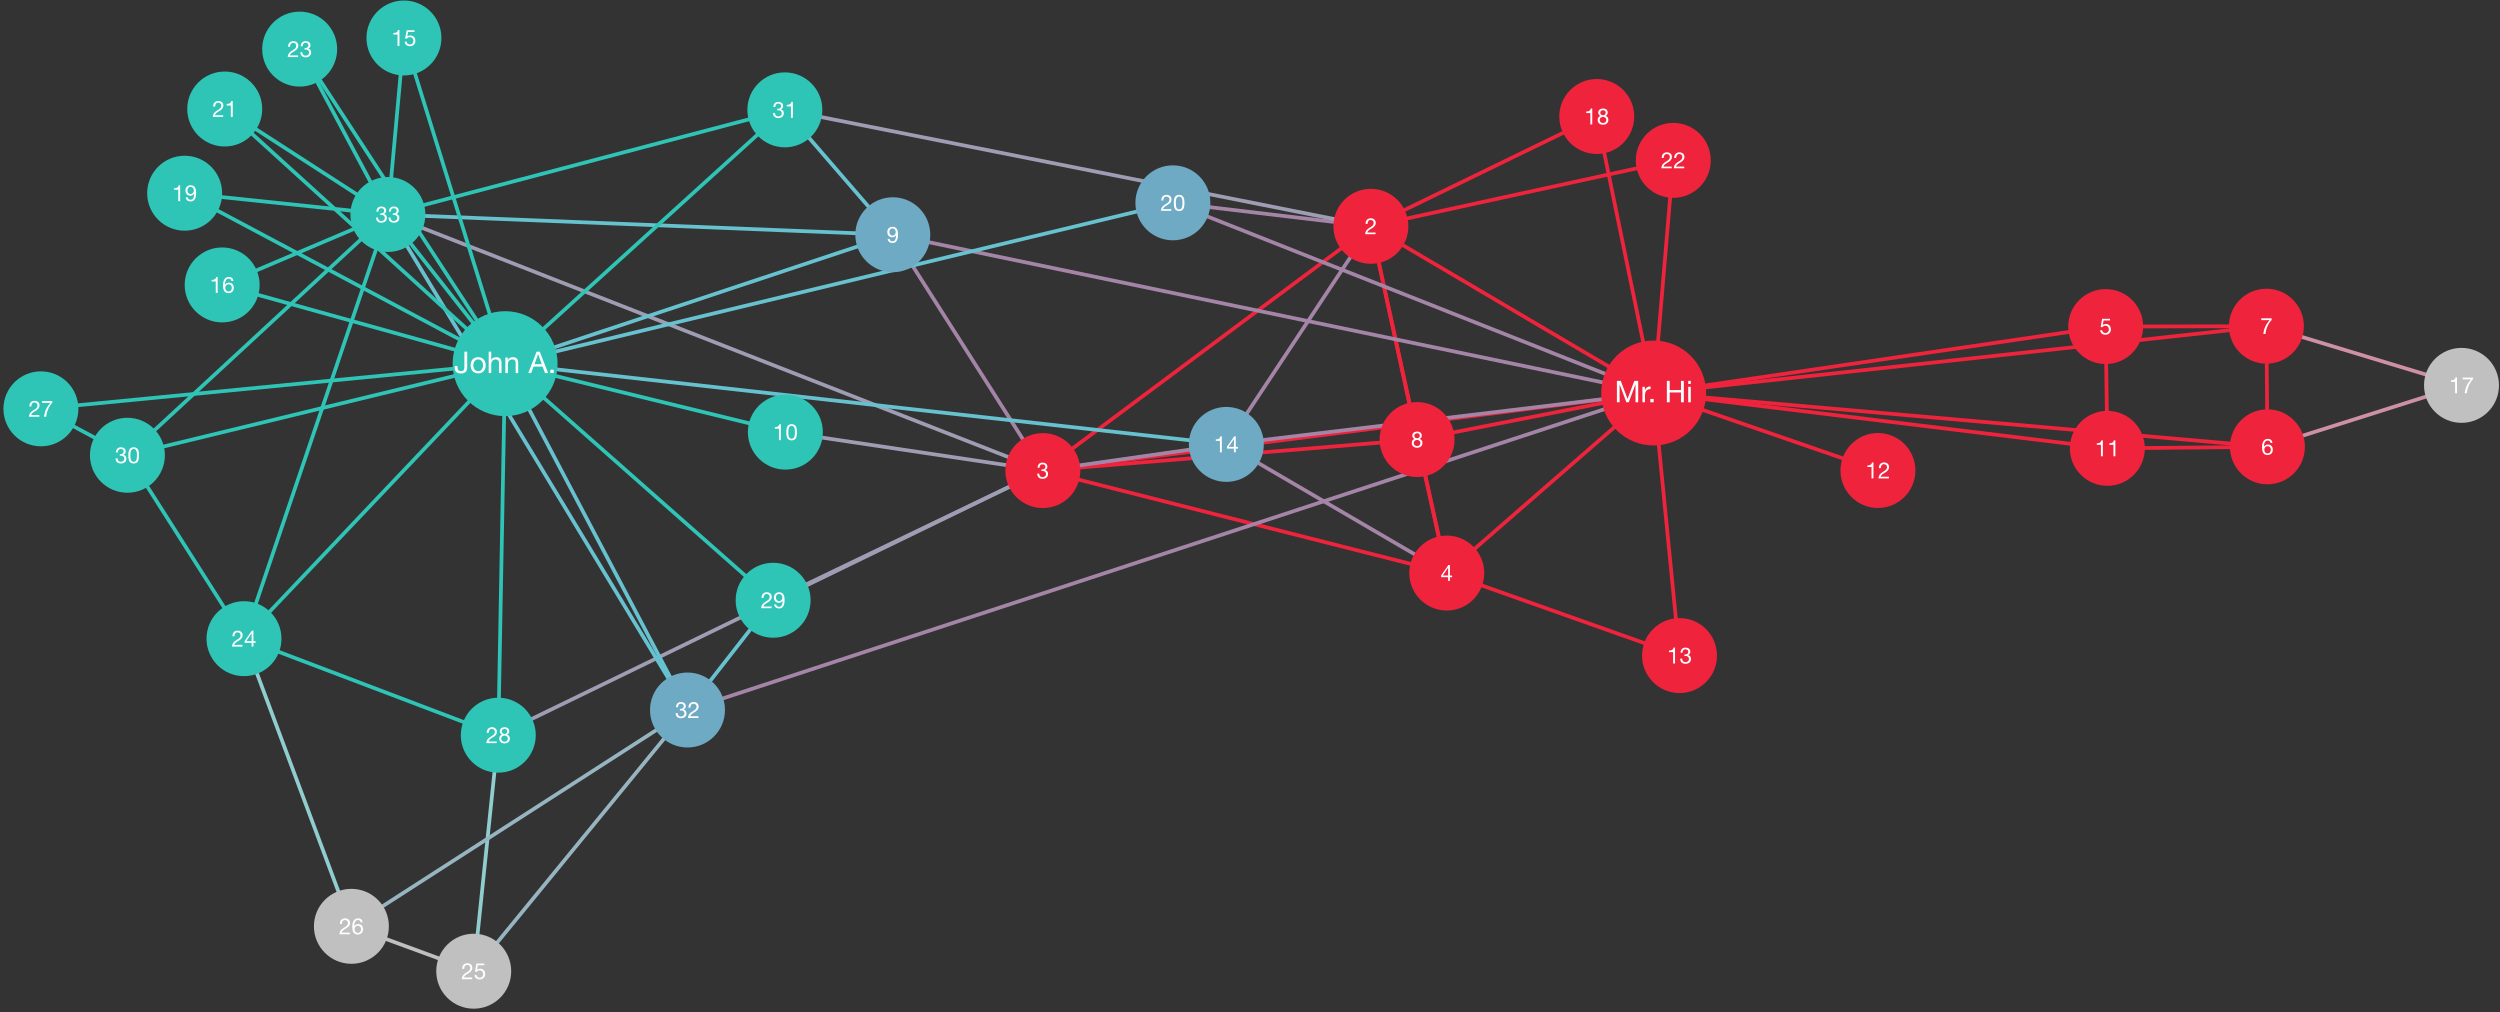<?xml version="1.0" encoding="UTF-8" standalone="no"?>
<!DOCTYPE svg PUBLIC "-//W3C//DTD SVG 1.1//EN" "http://www.w3.org/Graphics/SVG/1.1/DTD/svg11.dtd">
<svg width="100%" height="100%" viewBox="0 0 667 270" version="1.1" xmlns="http://www.w3.org/2000/svg" xmlns:xlink="http://www.w3.org/1999/xlink" xml:space="preserve" xmlns:serif="http://www.serif.com/" style="fill-rule:evenodd;clip-rule:evenodd;">
    <rect x="0" y="0" width="667" height="270" fill="#333333" stroke="none"/>
    <g id="edges">
        <path d="M365.748,60.384L441.195,104.854" style="fill:none;fill-rule:nonzero;stroke:rgb(239,35,60);stroke-width:1px;"/>
        <path d="M278.228,125.55L441.195,104.854" style="fill:none;fill-rule:nonzero;stroke:rgb(239,35,60);stroke-width:1px;"/>
        <path d="M278.228,125.55L365.748,60.384" style="fill:none;fill-rule:nonzero;stroke:rgb(239,35,60);stroke-width:1px;"/>
        <path d="M385.996,152.89L441.195,104.854" style="fill:none;fill-rule:nonzero;stroke:rgb(239,35,60);stroke-width:1px;"/>
        <path d="M385.996,152.89L365.748,60.384" style="fill:none;fill-rule:nonzero;stroke:rgb(239,35,60);stroke-width:1px;"/>
        <path d="M385.996,152.89L278.228,125.55" style="fill:none;fill-rule:nonzero;stroke:rgb(239,35,60);stroke-width:1px;"/>
        <path d="M561.797,87.13L441.195,104.854" style="fill:none;fill-rule:nonzero;stroke:rgb(239,35,60);stroke-width:1px;"/>
        <path d="M604.949,119.212L441.195,104.854" style="fill:none;fill-rule:nonzero;stroke:rgb(239,35,60);stroke-width:1px;"/>
        <path d="M604.679,87.028L441.195,104.854" style="fill:none;fill-rule:nonzero;stroke:rgb(239,35,60);stroke-width:1px;"/>
        <path d="M604.679,87.028L561.797,87.13" style="fill:none;fill-rule:nonzero;stroke:rgb(239,35,60);stroke-width:1px;"/>
        <path d="M604.679,87.028L604.949,119.212" style="fill:none;fill-rule:nonzero;stroke:rgb(239,35,60);stroke-width:1px;"/>
        <path d="M378.079,117.268L441.195,104.854" style="fill:none;fill-rule:nonzero;stroke:rgb(239,35,60);stroke-width:1px;"/>
        <path d="M378.079,117.268L365.748,60.384" style="fill:none;fill-rule:nonzero;stroke:rgb(239,35,60);stroke-width:1px;"/>
        <path d="M378.079,117.268L278.228,125.55" style="fill:none;fill-rule:nonzero;stroke:rgb(239,35,60);stroke-width:1px;"/>
        <path d="M378.079,117.268L385.996,152.89" style="fill:none;fill-rule:nonzero;stroke:rgb(239,35,60);stroke-width:1px;"/>
        <path d="M238.198,62.631L441.195,104.854" style="fill:none;fill-rule:nonzero;stroke:rgb(165,133,167);stroke-width:1px;"/>
        <path d="M238.198,62.631L278.228,125.55" style="fill:none;fill-rule:nonzero;stroke:rgb(165,133,167);stroke-width:1px;"/>
        <path d="M209.535,115.296L278.228,125.55" style="fill:none;fill-rule:nonzero;stroke:rgb(158,157,180);stroke-width:1px;"/>
        <path d="M562.242,119.616L441.195,104.854" style="fill:none;fill-rule:nonzero;stroke:rgb(239,35,60);stroke-width:1px;"/>
        <path d="M562.242,119.616L561.797,87.13" style="fill:none;fill-rule:nonzero;stroke:rgb(239,35,60);stroke-width:1px;"/>
        <path d="M562.242,119.616L604.949,119.212" style="fill:none;fill-rule:nonzero;stroke:rgb(239,35,60);stroke-width:1px;"/>
        <path d="M501.032,125.531L441.195,104.854" style="fill:none;fill-rule:nonzero;stroke:rgb(239,35,60);stroke-width:1px;"/>
        <path d="M448.097,174.91L441.195,104.854" style="fill:none;fill-rule:nonzero;stroke:rgb(239,35,60);stroke-width:1px;"/>
        <path d="M448.097,174.91L385.996,152.89" style="fill:none;fill-rule:nonzero;stroke:rgb(239,35,60);stroke-width:1px;"/>
        <path d="M327.185,118.566L441.195,104.854" style="fill:none;fill-rule:nonzero;stroke:rgb(165,133,167);stroke-width:1px;"/>
        <path d="M327.185,118.566L365.748,60.384" style="fill:none;fill-rule:nonzero;stroke:rgb(165,133,167);stroke-width:1px;"/>
        <path d="M327.185,118.566L278.228,125.55" style="fill:none;fill-rule:nonzero;stroke:rgb(165,133,167);stroke-width:1px;"/>
        <path d="M327.185,118.566L385.996,152.89" style="fill:none;fill-rule:nonzero;stroke:rgb(165,133,167);stroke-width:1px;"/>
        <path d="M656.73,102.817L604.949,119.212" style="fill:none;fill-rule:nonzero;stroke:rgb(206,144,166);stroke-width:1px;"/>
        <path d="M656.73,102.817L604.679,87.028" style="fill:none;fill-rule:nonzero;stroke:rgb(206,144,166);stroke-width:1px;"/>
        <path d="M426.015,31.08L441.195,104.854" style="fill:none;fill-rule:nonzero;stroke:rgb(239,35,60);stroke-width:1px;"/>
        <path d="M426.015,31.08L365.748,60.384" style="fill:none;fill-rule:nonzero;stroke:rgb(239,35,60);stroke-width:1px;"/>
        <path d="M312.925,54.115L441.195,104.854" style="fill:none;fill-rule:nonzero;stroke:rgb(165,133,167);stroke-width:1px;"/>
        <path d="M312.925,54.115L365.748,60.384" style="fill:none;fill-rule:nonzero;stroke:rgb(165,133,167);stroke-width:1px;"/>
        <path d="M446.432,42.787L441.195,104.854" style="fill:none;fill-rule:nonzero;stroke:rgb(239,35,60);stroke-width:1px;"/>
        <path d="M446.432,42.787L365.748,60.384" style="fill:none;fill-rule:nonzero;stroke:rgb(239,35,60);stroke-width:1px;"/>
        <path d="M93.753,247.143L65.098,170.399" style="fill:none;fill-rule:nonzero;stroke:rgb(144,205,206);stroke-width:1px;"/>
        <path d="M93.753,247.143L126.39,259.118" style="fill:none;fill-rule:nonzero;stroke:rgb(192,192,192);stroke-width:1px;"/>
        <path d="M132.943,196.15L278.228,125.55" style="fill:none;fill-rule:nonzero;stroke:rgb(158,157,180);stroke-width:1px;"/>
        <path d="M132.943,196.15L65.098,170.399" style="fill:none;fill-rule:nonzero;stroke:rgb(46,196,182);stroke-width:1px;"/>
        <path d="M132.943,196.15L126.39,259.118" style="fill:none;fill-rule:nonzero;stroke:rgb(144,205,206);stroke-width:1px;"/>
        <path d="M206.27,160.147L278.228,125.55" style="fill:none;fill-rule:nonzero;stroke:rgb(158,157,180);stroke-width:1px;"/>
        <path d="M33.994,121.464L65.098,170.399" style="fill:none;fill-rule:nonzero;stroke:rgb(46,196,182);stroke-width:1px;"/>
        <path d="M33.994,121.464L10.916,109.076" style="fill:none;fill-rule:nonzero;stroke:rgb(46,196,182);stroke-width:1px;"/>
        <path d="M209.398,29.31L365.748,60.384" style="fill:none;fill-rule:nonzero;stroke:rgb(158,157,180);stroke-width:1px;"/>
        <path d="M209.398,29.31L238.198,62.631" style="fill:none;fill-rule:nonzero;stroke:rgb(103,194,208);stroke-width:1px;"/>
        <path d="M183.423,189.43L441.195,104.854" style="fill:none;fill-rule:nonzero;stroke:rgb(165,133,167);stroke-width:1px;"/>
        <path d="M183.423,189.43L126.39,259.118" style="fill:none;fill-rule:nonzero;stroke:rgb(151,181,193);stroke-width:1px;"/>
        <path d="M183.423,189.43L93.753,247.143" style="fill:none;fill-rule:nonzero;stroke:rgb(151,181,193);stroke-width:1px;"/>
        <path d="M183.423,189.43L206.27,160.147" style="fill:none;fill-rule:nonzero;stroke:rgb(103,194,208);stroke-width:1px;"/>
        <path d="M103.487,57.224L278.228,125.55" style="fill:none;fill-rule:nonzero;stroke:rgb(158,157,180);stroke-width:1px;"/>
        <path d="M103.487,57.224L238.198,62.631" style="fill:none;fill-rule:nonzero;stroke:rgb(103,194,208);stroke-width:1px;"/>
        <path d="M103.487,57.224L107.771,10.133" style="fill:none;fill-rule:nonzero;stroke:rgb(46,196,182);stroke-width:1px;"/>
        <path d="M103.487,57.224L59.273,76.019" style="fill:none;fill-rule:nonzero;stroke:rgb(46,196,182);stroke-width:1px;"/>
        <path d="M103.487,57.224L49.266,51.55" style="fill:none;fill-rule:nonzero;stroke:rgb(46,196,182);stroke-width:1px;"/>
        <path d="M103.487,57.224L59.958,29.085" style="fill:none;fill-rule:nonzero;stroke:rgb(46,196,182);stroke-width:1px;"/>
        <path d="M103.487,57.224L79.952,13.104" style="fill:none;fill-rule:nonzero;stroke:rgb(46,196,182);stroke-width:1px;"/>
        <path d="M103.487,57.224L65.098,170.399" style="fill:none;fill-rule:nonzero;stroke:rgb(46,196,182);stroke-width:1px;"/>
        <path d="M103.487,57.224L33.994,121.464" style="fill:none;fill-rule:nonzero;stroke:rgb(46,196,182);stroke-width:1px;"/>
        <path d="M103.487,57.224L209.398,29.31" style="fill:none;fill-rule:nonzero;stroke:rgb(46,196,182);stroke-width:1px;"/>
        <path d="M103.487,57.224L183.423,189.43" style="fill:none;fill-rule:nonzero;stroke:rgb(103,194,208);stroke-width:1px;"/>
        <path d="M134.761,97.023L238.198,62.631" style="fill:none;fill-rule:nonzero;stroke:rgb(103,194,208);stroke-width:1px;"/>
        <path d="M134.761,97.023L209.535,115.296" style="fill:none;fill-rule:nonzero;stroke:rgb(46,196,182);stroke-width:1px;"/>
        <path d="M134.761,97.023L327.185,118.566" style="fill:none;fill-rule:nonzero;stroke:rgb(103,194,208);stroke-width:1px;"/>
        <path d="M134.761,97.023L107.771,10.133" style="fill:none;fill-rule:nonzero;stroke:rgb(46,196,182);stroke-width:1px;"/>
        <path d="M134.761,97.023L59.273,76.019" style="fill:none;fill-rule:nonzero;stroke:rgb(46,196,182);stroke-width:1px;"/>
        <path d="M134.761,97.023L49.266,51.55" style="fill:none;fill-rule:nonzero;stroke:rgb(46,196,182);stroke-width:1px;"/>
        <path d="M134.761,97.023L312.925,54.115" style="fill:none;fill-rule:nonzero;stroke:rgb(103,194,208);stroke-width:1px;"/>
        <path d="M134.761,97.023L59.958,29.085" style="fill:none;fill-rule:nonzero;stroke:rgb(46,196,182);stroke-width:1px;"/>
        <path d="M134.761,97.023L79.952,13.104" style="fill:none;fill-rule:nonzero;stroke:rgb(46,196,182);stroke-width:1px;"/>
        <path d="M134.761,97.023L65.098,170.399" style="fill:none;fill-rule:nonzero;stroke:rgb(46,196,182);stroke-width:1px;"/>
        <path d="M134.761,97.023L10.916,109.076" style="fill:none;fill-rule:nonzero;stroke:rgb(46,196,182);stroke-width:1px;"/>
        <path d="M134.761,97.023L132.943,196.15" style="fill:none;fill-rule:nonzero;stroke:rgb(46,196,182);stroke-width:1px;"/>
        <path d="M134.761,97.023L206.27,160.147" style="fill:none;fill-rule:nonzero;stroke:rgb(46,196,182);stroke-width:1px;"/>
        <path d="M134.761,97.023L33.994,121.464" style="fill:none;fill-rule:nonzero;stroke:rgb(46,196,182);stroke-width:1px;"/>
        <path d="M134.761,97.023L209.398,29.31" style="fill:none;fill-rule:nonzero;stroke:rgb(46,196,182);stroke-width:1px;"/>
        <path d="M134.761,97.023L183.423,189.43" style="fill:none;fill-rule:nonzero;stroke:rgb(103,194,208);stroke-width:1px;"/>
        <path d="M134.761,97.023L103.487,57.224" style="fill:none;fill-rule:nonzero;stroke:rgb(46,196,182);stroke-width:1px;"/>
    </g>
    <g id="nodes">
        <circle cx="441.195" cy="104.854" r="14" style="fill:rgb(239,35,60);"/>
        <circle cx="365.748" cy="60.384" r="10" style="fill:rgb(239,35,60);"/>
        <circle cx="278.228" cy="125.55" r="10" style="fill:rgb(239,35,60);"/>
        <circle cx="385.996" cy="152.89" r="10" style="fill:rgb(239,35,60);"/>
        <circle cx="561.797" cy="87.13" r="10" style="fill:rgb(239,35,60);"/>
        <circle cx="604.949" cy="119.212" r="10" style="fill:rgb(239,35,60);"/>
        <circle cx="604.679" cy="87.028" r="10" style="fill:rgb(239,35,60);"/>
        <circle cx="378.079" cy="117.268" r="10" style="fill:rgb(239,35,60);"/>
        <circle cx="238.198" cy="62.631" r="10" style="fill:rgb(110,170,195);"/>
        <circle cx="209.535" cy="115.296" r="10" style="fill:rgb(46,196,182);"/>
        <circle cx="562.242" cy="119.616" r="10" style="fill:rgb(239,35,60);"/>
        <circle cx="501.032" cy="125.531" r="10" style="fill:rgb(239,35,60);"/>
        <circle cx="448.097" cy="174.91" r="10" style="fill:rgb(239,35,60);"/>
        <circle cx="327.185" cy="118.566" r="10" style="fill:rgb(110,170,195);"/>
        <circle cx="107.771" cy="10.133" r="10" style="fill:rgb(46,196,182);"/>
        <circle cx="59.273" cy="76.019" r="10" style="fill:rgb(46,196,182);"/>
        <circle cx="656.73" cy="102.817" r="10" style="fill:rgb(192,192,192);"/>
        <circle cx="426.015" cy="31.08" r="10" style="fill:rgb(239,35,60);"/>
        <circle cx="49.266" cy="51.55" r="10" style="fill:rgb(46,196,182);"/>
        <circle cx="312.925" cy="54.115" r="10" style="fill:rgb(110,170,195);"/>
        <circle cx="59.958" cy="29.085" r="10" style="fill:rgb(46,196,182);"/>
        <circle cx="446.432" cy="42.787" r="10" style="fill:rgb(239,35,60);"/>
        <circle cx="79.952" cy="13.104" r="10" style="fill:rgb(46,196,182);"/>
        <circle cx="65.098" cy="170.399" r="10" style="fill:rgb(46,196,182);"/>
        <circle cx="126.39" cy="259.118" r="10" style="fill:rgb(192,192,192);"/>
        <circle cx="93.753" cy="247.143" r="10" style="fill:rgb(192,192,192);"/>
        <circle cx="10.916" cy="109.076" r="10" style="fill:rgb(46,196,182);"/>
        <circle cx="132.943" cy="196.15" r="10" style="fill:rgb(46,196,182);"/>
        <circle cx="206.27" cy="160.147" r="10" style="fill:rgb(46,196,182);"/>
        <circle cx="33.994" cy="121.464" r="10" style="fill:rgb(46,196,182);"/>
        <circle cx="209.398" cy="29.31" r="10" style="fill:rgb(46,196,182);"/>
        <circle cx="183.423" cy="189.43" r="10" style="fill:rgb(110,170,195);"/>
        <circle cx="103.487" cy="57.224" r="10" style="fill:rgb(46,196,182);"/>
        <circle cx="134.761" cy="97.023" r="14" style="fill:rgb(46,196,182);"/>
    </g>
    <g id="node-labels">
        <g transform="matrix(1,0,0,1,441.195,107.328)">
            <g transform="matrix(8,0,0,8,-10.448,0)">
                <path d="M0.08,-0.714L0.08,-0L0.17,-0L0.17,-0.594L0.172,-0.594L0.395,-0L0.476,-0L0.699,-0.594L0.701,-0.594L0.701,-0L0.791,-0L0.791,-0.714L0.661,-0.714L0.435,-0.114L0.21,-0.714L0.08,-0.714Z" style="fill:white;fill-rule:nonzero;"/>
            </g>
            <g transform="matrix(8,0,0,8,-3.48,0)">
                <path d="M0.061,-0.517L0.061,-0L0.146,-0L0.146,-0.23C0.146,-0.263 0.149,-0.293 0.156,-0.319C0.163,-0.344 0.173,-0.366 0.188,-0.384C0.203,-0.402 0.222,-0.416 0.246,-0.425C0.27,-0.434 0.299,-0.439 0.333,-0.439L0.333,-0.529C0.287,-0.53 0.249,-0.521 0.219,-0.501C0.189,-0.481 0.164,-0.45 0.143,-0.408L0.141,-0.408L0.141,-0.517L0.061,-0.517Z" style="fill:white;fill-rule:nonzero;"/>
            </g>
            <g transform="matrix(8,0,0,8,-1.552,0)">
                <rect x="0.083" y="-0.111" width="0.111" height="0.111" style="fill:white;"/>
            </g>
            <g transform="matrix(8,0,0,8,2.896,0)">
                <path d="M0.078,-0.714L0.078,-0L0.173,-0L0.173,-0.327L0.549,-0.327L0.549,-0L0.644,-0L0.644,-0.714L0.549,-0.714L0.549,-0.407L0.173,-0.407L0.173,-0.714L0.078,-0.714Z" style="fill:white;fill-rule:nonzero;"/>
            </g>
            <g transform="matrix(8,0,0,8,8.672,0)">
                <path d="M0.154,-0.61L0.154,-0.714L0.069,-0.714L0.069,-0.61L0.154,-0.61ZM0.069,-0.517L0.069,-0L0.154,-0L0.154,-0.517L0.069,-0.517Z" style="fill:white;fill-rule:nonzero;"/>
            </g>
        </g>
        <g transform="matrix(6,0,0,6,364.08,62.493)">
            <g>
                <path d="M0.044,-0.458L0.129,-0.458C0.128,-0.479 0.131,-0.501 0.136,-0.522C0.141,-0.543 0.149,-0.561 0.16,-0.578C0.171,-0.595 0.186,-0.608 0.204,-0.619C0.221,-0.629 0.242,-0.634 0.267,-0.634C0.286,-0.634 0.303,-0.631 0.32,-0.625C0.337,-0.619 0.351,-0.61 0.364,-0.599C0.376,-0.588 0.386,-0.574 0.393,-0.559C0.4,-0.543 0.404,-0.525 0.404,-0.506C0.404,-0.481 0.4,-0.46 0.393,-0.441C0.385,-0.422 0.374,-0.405 0.359,-0.389C0.343,-0.373 0.325,-0.357 0.302,-0.342C0.279,-0.326 0.253,-0.309 0.223,-0.29C0.198,-0.275 0.175,-0.26 0.152,-0.243C0.129,-0.226 0.109,-0.207 0.091,-0.185C0.073,-0.163 0.058,-0.137 0.047,-0.108C0.035,-0.078 0.027,-0.042 0.024,-0L0.487,-0L0.487,-0.075L0.123,-0.075C0.127,-0.097 0.135,-0.117 0.149,-0.134C0.162,-0.151 0.177,-0.166 0.196,-0.181C0.214,-0.196 0.234,-0.21 0.256,-0.223C0.278,-0.236 0.3,-0.249 0.322,-0.262C0.344,-0.276 0.365,-0.291 0.386,-0.306C0.407,-0.321 0.425,-0.339 0.441,-0.358C0.457,-0.377 0.47,-0.398 0.48,-0.422C0.489,-0.446 0.494,-0.474 0.494,-0.505C0.494,-0.538 0.488,-0.568 0.477,-0.593C0.465,-0.618 0.449,-0.64 0.429,-0.657C0.409,-0.674 0.386,-0.687 0.359,-0.696C0.331,-0.705 0.303,-0.709 0.272,-0.709C0.235,-0.709 0.201,-0.703 0.172,-0.69C0.143,-0.677 0.118,-0.66 0.099,-0.638C0.079,-0.615 0.064,-0.589 0.055,-0.558C0.046,-0.527 0.042,-0.494 0.044,-0.458Z" style="fill:white;fill-rule:nonzero;"/>
            </g>
        </g>
        <g transform="matrix(6,0,0,6,276.56,127.676)">
            <g>
                <path d="M0.218,-0.405L0.218,-0.333C0.234,-0.335 0.251,-0.336 0.269,-0.336C0.29,-0.336 0.31,-0.333 0.329,-0.328C0.347,-0.322 0.363,-0.313 0.376,-0.302C0.389,-0.29 0.4,-0.276 0.408,-0.259C0.416,-0.242 0.42,-0.222 0.42,-0.2C0.42,-0.179 0.416,-0.16 0.408,-0.143C0.399,-0.126 0.388,-0.111 0.374,-0.1C0.36,-0.088 0.344,-0.079 0.325,-0.073C0.306,-0.066 0.287,-0.063 0.266,-0.063C0.217,-0.063 0.18,-0.078 0.155,-0.107C0.13,-0.135 0.116,-0.173 0.115,-0.219L0.03,-0.219C0.029,-0.182 0.035,-0.15 0.046,-0.121C0.056,-0.092 0.072,-0.068 0.093,-0.049C0.114,-0.029 0.139,-0.014 0.168,-0.004C0.197,0.006 0.23,0.011 0.266,0.011C0.299,0.011 0.331,0.007 0.361,-0.003C0.39,-0.012 0.416,-0.025 0.438,-0.043C0.46,-0.061 0.478,-0.084 0.491,-0.111C0.503,-0.137 0.51,-0.169 0.51,-0.204C0.51,-0.247 0.5,-0.284 0.479,-0.315C0.458,-0.346 0.425,-0.367 0.382,-0.376L0.382,-0.378C0.41,-0.391 0.433,-0.409 0.452,-0.434C0.471,-0.459 0.48,-0.487 0.48,-0.519C0.48,-0.552 0.474,-0.58 0.464,-0.604C0.452,-0.628 0.437,-0.648 0.418,-0.663C0.399,-0.678 0.376,-0.69 0.35,-0.698C0.323,-0.705 0.295,-0.709 0.264,-0.709C0.229,-0.709 0.198,-0.703 0.171,-0.692C0.143,-0.681 0.121,-0.665 0.103,-0.645C0.085,-0.625 0.071,-0.601 0.062,-0.573C0.052,-0.545 0.046,-0.514 0.045,-0.48L0.13,-0.48C0.13,-0.501 0.133,-0.52 0.138,-0.539C0.143,-0.558 0.152,-0.574 0.163,-0.588C0.173,-0.602 0.188,-0.613 0.205,-0.622C0.222,-0.63 0.241,-0.634 0.264,-0.634C0.3,-0.634 0.33,-0.624 0.354,-0.606C0.378,-0.587 0.39,-0.558 0.39,-0.52C0.39,-0.501 0.386,-0.485 0.379,-0.47C0.372,-0.455 0.362,-0.443 0.35,-0.434C0.337,-0.424 0.323,-0.417 0.307,-0.412C0.29,-0.407 0.273,-0.404 0.255,-0.404L0.227,-0.404C0.224,-0.404 0.221,-0.404 0.218,-0.405Z" style="fill:white;fill-rule:nonzero;"/>
            </g>
        </g>
        <g transform="matrix(6,0,0,6,384.328,155)">
            <g>
                <path d="M0.339,-0.241L0.101,-0.241L0.337,-0.588L0.339,-0.588L0.339,-0.241ZM0.419,-0.241L0.419,-0.709L0.351,-0.709L0.028,-0.248L0.028,-0.166L0.339,-0.166L0.339,-0L0.419,-0L0.419,-0.166L0.515,-0.166L0.515,-0.241L0.419,-0.241Z" style="fill:white;fill-rule:nonzero;"/>
            </g>
        </g>
        <g transform="matrix(6,0,0,6,560.129,89.239)">
            <g>
                <path d="M0.47,-0.622L0.47,-0.697L0.12,-0.697L0.054,-0.329L0.127,-0.325C0.144,-0.345 0.163,-0.361 0.185,-0.374C0.206,-0.386 0.231,-0.392 0.259,-0.392C0.283,-0.392 0.305,-0.388 0.325,-0.38C0.344,-0.372 0.361,-0.361 0.375,-0.347C0.389,-0.332 0.4,-0.315 0.408,-0.296C0.415,-0.276 0.419,-0.254 0.419,-0.231C0.419,-0.203 0.415,-0.179 0.407,-0.158C0.399,-0.136 0.388,-0.119 0.375,-0.105C0.361,-0.091 0.345,-0.081 0.327,-0.074C0.308,-0.067 0.289,-0.063 0.269,-0.063C0.248,-0.063 0.228,-0.066 0.211,-0.073C0.193,-0.079 0.178,-0.088 0.165,-0.1C0.152,-0.111 0.141,-0.125 0.134,-0.141C0.126,-0.156 0.121,-0.173 0.12,-0.191L0.035,-0.191C0.036,-0.159 0.042,-0.13 0.054,-0.105C0.066,-0.08 0.082,-0.059 0.103,-0.042C0.124,-0.025 0.148,-0.012 0.175,-0.003C0.202,0.007 0.23,0.011 0.261,0.011C0.302,0.011 0.339,0.005 0.37,-0.009C0.401,-0.022 0.426,-0.039 0.447,-0.061C0.468,-0.083 0.483,-0.108 0.494,-0.137C0.504,-0.165 0.509,-0.194 0.509,-0.224C0.509,-0.265 0.503,-0.3 0.491,-0.331C0.479,-0.361 0.463,-0.386 0.442,-0.407C0.421,-0.427 0.397,-0.442 0.369,-0.452C0.341,-0.462 0.311,-0.467 0.28,-0.467C0.256,-0.467 0.232,-0.463 0.208,-0.455C0.183,-0.446 0.163,-0.433 0.148,-0.416L0.146,-0.418L0.184,-0.622L0.47,-0.622Z" style="fill:white;fill-rule:nonzero;"/>
            </g>
        </g>
        <g transform="matrix(6,0,0,6,603.281,121.338)">
            <g>
                <path d="M0.414,-0.528L0.499,-0.528C0.494,-0.587 0.474,-0.631 0.439,-0.663C0.404,-0.693 0.358,-0.709 0.299,-0.709C0.248,-0.709 0.206,-0.698 0.173,-0.677C0.14,-0.656 0.113,-0.627 0.093,-0.592C0.073,-0.557 0.059,-0.516 0.051,-0.471C0.042,-0.425 0.038,-0.378 0.038,-0.329C0.038,-0.292 0.041,-0.253 0.047,-0.213C0.052,-0.173 0.064,-0.136 0.081,-0.103C0.098,-0.07 0.123,-0.042 0.155,-0.021C0.187,0 0.229,0.011 0.282,0.011C0.327,0.011 0.364,0.003 0.395,-0.012C0.425,-0.027 0.449,-0.046 0.468,-0.069C0.486,-0.092 0.499,-0.117 0.507,-0.145C0.515,-0.173 0.519,-0.2 0.519,-0.226C0.519,-0.259 0.514,-0.289 0.504,-0.317C0.494,-0.345 0.48,-0.369 0.462,-0.39C0.443,-0.411 0.421,-0.427 0.394,-0.439C0.367,-0.45 0.336,-0.456 0.302,-0.456C0.263,-0.456 0.229,-0.449 0.2,-0.434C0.17,-0.419 0.145,-0.396 0.125,-0.363L0.123,-0.365C0.124,-0.392 0.126,-0.422 0.131,-0.453C0.136,-0.484 0.144,-0.514 0.157,-0.541C0.169,-0.568 0.186,-0.59 0.208,-0.608C0.23,-0.625 0.259,-0.634 0.295,-0.634C0.329,-0.634 0.356,-0.624 0.377,-0.605C0.398,-0.586 0.41,-0.56 0.414,-0.528ZM0.286,-0.381C0.31,-0.381 0.331,-0.377 0.349,-0.368C0.367,-0.359 0.382,-0.348 0.394,-0.334C0.406,-0.319 0.415,-0.302 0.421,-0.283C0.426,-0.263 0.429,-0.242 0.429,-0.22C0.429,-0.199 0.426,-0.18 0.42,-0.161C0.413,-0.141 0.404,-0.125 0.392,-0.11C0.38,-0.095 0.365,-0.084 0.348,-0.076C0.33,-0.067 0.309,-0.063 0.286,-0.063C0.263,-0.063 0.242,-0.067 0.224,-0.076C0.205,-0.084 0.19,-0.095 0.178,-0.109C0.165,-0.123 0.156,-0.14 0.149,-0.159C0.142,-0.178 0.139,-0.199 0.139,-0.221C0.139,-0.243 0.142,-0.264 0.149,-0.284C0.155,-0.303 0.164,-0.32 0.177,-0.335C0.19,-0.349 0.205,-0.36 0.223,-0.369C0.241,-0.377 0.262,-0.381 0.286,-0.381Z" style="fill:white;fill-rule:nonzero;"/>
            </g>
        </g>
        <g transform="matrix(6,0,0,6,603.011,89.12)">
            <g>
                <path d="M0.509,-0.624L0.509,-0.697L0.05,-0.697L0.05,-0.617L0.422,-0.617C0.385,-0.578 0.35,-0.535 0.318,-0.488C0.285,-0.441 0.257,-0.392 0.232,-0.34C0.207,-0.287 0.187,-0.233 0.172,-0.176C0.156,-0.119 0.146,-0.06 0.142,-0L0.237,-0C0.24,-0.055 0.25,-0.112 0.265,-0.171C0.28,-0.23 0.3,-0.287 0.325,-0.342C0.349,-0.397 0.377,-0.449 0.408,-0.498C0.439,-0.547 0.473,-0.589 0.509,-0.624Z" style="fill:white;fill-rule:nonzero;"/>
            </g>
        </g>
        <g transform="matrix(6,0,0,6,376.411,119.394)">
            <g>
                <path d="M0.155,-0.525C0.155,-0.543 0.158,-0.559 0.165,-0.572C0.172,-0.585 0.181,-0.597 0.192,-0.606C0.203,-0.615 0.216,-0.622 0.231,-0.627C0.246,-0.632 0.262,-0.634 0.279,-0.634C0.314,-0.634 0.342,-0.625 0.365,-0.607C0.387,-0.588 0.398,-0.561 0.398,-0.525C0.398,-0.489 0.387,-0.461 0.365,-0.441C0.343,-0.421 0.315,-0.411 0.281,-0.411C0.264,-0.411 0.247,-0.413 0.232,-0.418C0.217,-0.423 0.203,-0.43 0.192,-0.439C0.181,-0.448 0.172,-0.46 0.165,-0.475C0.158,-0.489 0.155,-0.506 0.155,-0.525ZM0.065,-0.528C0.065,-0.496 0.074,-0.466 0.092,-0.44C0.11,-0.413 0.134,-0.393 0.164,-0.381C0.124,-0.367 0.093,-0.345 0.072,-0.314C0.051,-0.283 0.04,-0.246 0.04,-0.204C0.04,-0.168 0.046,-0.136 0.059,-0.11C0.071,-0.083 0.088,-0.06 0.11,-0.042C0.131,-0.024 0.157,-0.011 0.186,-0.002C0.215,0.007 0.247,0.011 0.281,0.011C0.314,0.011 0.344,0.006 0.373,-0.003C0.402,-0.012 0.427,-0.026 0.448,-0.045C0.468,-0.063 0.485,-0.085 0.498,-0.112C0.51,-0.139 0.516,-0.169 0.516,-0.204C0.516,-0.248 0.506,-0.285 0.485,-0.316C0.464,-0.346 0.433,-0.368 0.39,-0.381C0.42,-0.394 0.444,-0.414 0.462,-0.441C0.479,-0.467 0.488,-0.496 0.488,-0.528C0.488,-0.551 0.484,-0.573 0.476,-0.595C0.468,-0.616 0.456,-0.635 0.439,-0.653C0.422,-0.67 0.399,-0.683 0.372,-0.694C0.345,-0.704 0.312,-0.709 0.273,-0.709C0.246,-0.709 0.22,-0.705 0.195,-0.697C0.169,-0.689 0.147,-0.677 0.128,-0.662C0.109,-0.647 0.093,-0.628 0.082,-0.606C0.071,-0.583 0.065,-0.557 0.065,-0.528ZM0.13,-0.2C0.13,-0.221 0.134,-0.239 0.142,-0.256C0.149,-0.273 0.16,-0.287 0.174,-0.299C0.187,-0.311 0.203,-0.32 0.222,-0.327C0.24,-0.333 0.259,-0.336 0.28,-0.336C0.3,-0.336 0.319,-0.333 0.337,-0.326C0.354,-0.319 0.37,-0.309 0.383,-0.297C0.396,-0.285 0.407,-0.271 0.415,-0.255C0.422,-0.238 0.426,-0.22 0.426,-0.201C0.426,-0.181 0.423,-0.163 0.416,-0.146C0.409,-0.129 0.399,-0.115 0.386,-0.103C0.373,-0.09 0.357,-0.081 0.34,-0.074C0.322,-0.067 0.302,-0.063 0.281,-0.063C0.237,-0.063 0.201,-0.075 0.173,-0.1C0.144,-0.124 0.13,-0.157 0.13,-0.2Z" style="fill:white;fill-rule:nonzero;"/>
            </g>
        </g>
        <g transform="matrix(6,0,0,6,236.53,64.757)">
            <g>
                <path d="M0.134,-0.171L0.049,-0.171C0.054,-0.11 0.077,-0.064 0.116,-0.034C0.155,-0.004 0.205,0.011 0.264,0.011C0.35,0.011 0.413,-0.022 0.452,-0.088C0.491,-0.153 0.51,-0.247 0.51,-0.37C0.51,-0.437 0.503,-0.493 0.491,-0.537C0.478,-0.58 0.46,-0.615 0.438,-0.64C0.416,-0.665 0.39,-0.683 0.361,-0.694C0.332,-0.704 0.3,-0.709 0.267,-0.709C0.233,-0.709 0.202,-0.703 0.173,-0.692C0.144,-0.681 0.12,-0.665 0.099,-0.645C0.078,-0.624 0.062,-0.6 0.051,-0.572C0.04,-0.543 0.034,-0.512 0.034,-0.478C0.034,-0.443 0.039,-0.411 0.049,-0.382C0.058,-0.353 0.073,-0.328 0.092,-0.307C0.111,-0.286 0.134,-0.27 0.162,-0.259C0.19,-0.247 0.222,-0.241 0.258,-0.241C0.293,-0.241 0.325,-0.25 0.354,-0.268C0.383,-0.285 0.406,-0.309 0.422,-0.339L0.424,-0.337C0.421,-0.244 0.407,-0.175 0.381,-0.131C0.355,-0.086 0.316,-0.063 0.264,-0.063C0.23,-0.063 0.201,-0.072 0.176,-0.091C0.151,-0.11 0.137,-0.136 0.134,-0.171ZM0.409,-0.472C0.409,-0.451 0.406,-0.432 0.399,-0.413C0.392,-0.394 0.383,-0.377 0.37,-0.363C0.357,-0.348 0.342,-0.337 0.324,-0.329C0.306,-0.32 0.286,-0.316 0.264,-0.316C0.243,-0.316 0.225,-0.32 0.208,-0.329C0.191,-0.337 0.176,-0.348 0.164,-0.362C0.151,-0.376 0.141,-0.392 0.135,-0.41C0.128,-0.428 0.124,-0.447 0.124,-0.466C0.124,-0.488 0.127,-0.509 0.132,-0.529C0.137,-0.549 0.145,-0.567 0.156,-0.583C0.167,-0.598 0.181,-0.611 0.199,-0.62C0.216,-0.629 0.238,-0.634 0.263,-0.634C0.287,-0.634 0.308,-0.63 0.326,-0.621C0.344,-0.612 0.359,-0.6 0.372,-0.586C0.384,-0.571 0.393,-0.553 0.4,-0.534C0.406,-0.515 0.409,-0.494 0.409,-0.472Z" style="fill:white;fill-rule:nonzero;"/>
            </g>
        </g>
        <g transform="matrix(1,0,0,1,209.535,117.422)">
            <g transform="matrix(6,0,0,6,-3.336,0)">
                <path d="M0.356,-0L0.356,-0.709L0.291,-0.709C0.286,-0.682 0.278,-0.66 0.265,-0.643C0.252,-0.626 0.237,-0.612 0.219,-0.602C0.2,-0.592 0.18,-0.585 0.157,-0.582C0.134,-0.578 0.111,-0.576 0.087,-0.576L0.087,-0.508L0.271,-0.508L0.271,-0L0.356,-0Z" style="fill:white;fill-rule:nonzero;"/>
            </g>
            <g transform="matrix(6,0,0,6,0,0)">
                <path d="M0.132,-0.349C0.132,-0.366 0.132,-0.386 0.133,-0.407C0.133,-0.428 0.135,-0.448 0.138,-0.47C0.141,-0.491 0.145,-0.511 0.151,-0.531C0.156,-0.551 0.165,-0.569 0.176,-0.584C0.187,-0.599 0.2,-0.611 0.217,-0.62C0.234,-0.629 0.254,-0.634 0.278,-0.634C0.302,-0.634 0.322,-0.629 0.339,-0.62C0.356,-0.611 0.37,-0.599 0.381,-0.584C0.392,-0.569 0.4,-0.551 0.406,-0.531C0.411,-0.511 0.416,-0.491 0.419,-0.47C0.422,-0.448 0.423,-0.428 0.424,-0.407L0.424,-0.349C0.424,-0.322 0.423,-0.293 0.422,-0.26C0.42,-0.227 0.415,-0.196 0.406,-0.167C0.397,-0.137 0.382,-0.113 0.362,-0.093C0.342,-0.073 0.314,-0.063 0.278,-0.063C0.242,-0.063 0.214,-0.073 0.194,-0.093C0.174,-0.113 0.16,-0.137 0.151,-0.167C0.141,-0.196 0.136,-0.227 0.135,-0.26C0.133,-0.293 0.132,-0.322 0.132,-0.349ZM0.042,-0.348C0.042,-0.322 0.043,-0.295 0.044,-0.267C0.045,-0.239 0.049,-0.212 0.054,-0.185C0.059,-0.158 0.067,-0.133 0.077,-0.11C0.087,-0.086 0.101,-0.065 0.118,-0.047C0.135,-0.029 0.157,-0.015 0.184,-0.005C0.21,0.006 0.241,0.011 0.278,0.011C0.315,0.011 0.347,0.006 0.373,-0.005C0.399,-0.015 0.421,-0.029 0.438,-0.047C0.455,-0.065 0.469,-0.086 0.479,-0.11C0.489,-0.133 0.497,-0.158 0.502,-0.185C0.507,-0.212 0.511,-0.239 0.512,-0.267C0.513,-0.295 0.514,-0.322 0.514,-0.348C0.514,-0.374 0.513,-0.401 0.512,-0.429C0.511,-0.457 0.507,-0.484 0.502,-0.511C0.497,-0.538 0.489,-0.563 0.479,-0.587C0.469,-0.611 0.455,-0.632 0.438,-0.65C0.421,-0.668 0.399,-0.682 0.373,-0.693C0.346,-0.704 0.315,-0.709 0.278,-0.709C0.241,-0.709 0.21,-0.704 0.184,-0.693C0.157,-0.682 0.135,-0.668 0.118,-0.65C0.101,-0.632 0.087,-0.611 0.077,-0.587C0.067,-0.563 0.059,-0.538 0.054,-0.511C0.049,-0.484 0.045,-0.457 0.044,-0.429C0.043,-0.401 0.042,-0.374 0.042,-0.348Z" style="fill:white;fill-rule:nonzero;"/>
            </g>
        </g>
        <g transform="matrix(1,0,0,1,562.242,121.726)">
            <g transform="matrix(6,0,0,6,-3.336,0)">
                <path d="M0.356,-0L0.356,-0.709L0.291,-0.709C0.286,-0.682 0.278,-0.66 0.265,-0.643C0.252,-0.626 0.237,-0.612 0.219,-0.602C0.2,-0.592 0.18,-0.585 0.157,-0.582C0.134,-0.578 0.111,-0.576 0.087,-0.576L0.087,-0.508L0.271,-0.508L0.271,-0L0.356,-0Z" style="fill:white;fill-rule:nonzero;"/>
            </g>
            <g transform="matrix(6,0,0,6,0,0)">
                <path d="M0.356,-0L0.356,-0.709L0.291,-0.709C0.286,-0.682 0.278,-0.66 0.265,-0.643C0.252,-0.626 0.237,-0.612 0.219,-0.602C0.2,-0.592 0.18,-0.585 0.157,-0.582C0.134,-0.578 0.111,-0.576 0.087,-0.576L0.087,-0.508L0.271,-0.508L0.271,-0L0.356,-0Z" style="fill:white;fill-rule:nonzero;"/>
            </g>
        </g>
        <g transform="matrix(1,0,0,1,501.032,127.64)">
            <g transform="matrix(6,0,0,6,-3.336,0)">
                <path d="M0.356,-0L0.356,-0.709L0.291,-0.709C0.286,-0.682 0.278,-0.66 0.265,-0.643C0.252,-0.626 0.237,-0.612 0.219,-0.602C0.2,-0.592 0.18,-0.585 0.157,-0.582C0.134,-0.578 0.111,-0.576 0.087,-0.576L0.087,-0.508L0.271,-0.508L0.271,-0L0.356,-0Z" style="fill:white;fill-rule:nonzero;"/>
            </g>
            <g transform="matrix(6,0,0,6,0,0)">
                <path d="M0.044,-0.458L0.129,-0.458C0.128,-0.479 0.131,-0.501 0.136,-0.522C0.141,-0.543 0.149,-0.561 0.16,-0.578C0.171,-0.595 0.186,-0.608 0.204,-0.619C0.221,-0.629 0.242,-0.634 0.267,-0.634C0.286,-0.634 0.303,-0.631 0.32,-0.625C0.337,-0.619 0.351,-0.61 0.364,-0.599C0.376,-0.588 0.386,-0.574 0.393,-0.559C0.4,-0.543 0.404,-0.525 0.404,-0.506C0.404,-0.481 0.4,-0.46 0.393,-0.441C0.385,-0.422 0.374,-0.405 0.359,-0.389C0.343,-0.373 0.325,-0.357 0.302,-0.342C0.279,-0.326 0.253,-0.309 0.223,-0.29C0.198,-0.275 0.175,-0.26 0.152,-0.243C0.129,-0.226 0.109,-0.207 0.091,-0.185C0.073,-0.163 0.058,-0.137 0.047,-0.108C0.035,-0.078 0.027,-0.042 0.024,-0L0.487,-0L0.487,-0.075L0.123,-0.075C0.127,-0.097 0.135,-0.117 0.149,-0.134C0.162,-0.151 0.177,-0.166 0.196,-0.181C0.214,-0.196 0.234,-0.21 0.256,-0.223C0.278,-0.236 0.3,-0.249 0.322,-0.262C0.344,-0.276 0.365,-0.291 0.386,-0.306C0.407,-0.321 0.425,-0.339 0.441,-0.358C0.457,-0.377 0.47,-0.398 0.48,-0.422C0.489,-0.446 0.494,-0.474 0.494,-0.505C0.494,-0.538 0.488,-0.568 0.477,-0.593C0.465,-0.618 0.449,-0.64 0.429,-0.657C0.409,-0.674 0.386,-0.687 0.359,-0.696C0.331,-0.705 0.303,-0.709 0.272,-0.709C0.235,-0.709 0.201,-0.703 0.172,-0.69C0.143,-0.677 0.118,-0.66 0.099,-0.638C0.079,-0.615 0.064,-0.589 0.055,-0.558C0.046,-0.527 0.042,-0.494 0.044,-0.458Z" style="fill:white;fill-rule:nonzero;"/>
            </g>
        </g>
        <g transform="matrix(1,0,0,1,448.097,177.036)">
            <g transform="matrix(6,0,0,6,-3.336,0)">
                <path d="M0.356,-0L0.356,-0.709L0.291,-0.709C0.286,-0.682 0.278,-0.66 0.265,-0.643C0.252,-0.626 0.237,-0.612 0.219,-0.602C0.2,-0.592 0.18,-0.585 0.157,-0.582C0.134,-0.578 0.111,-0.576 0.087,-0.576L0.087,-0.508L0.271,-0.508L0.271,-0L0.356,-0Z" style="fill:white;fill-rule:nonzero;"/>
            </g>
            <g transform="matrix(6,0,0,6,0,0)">
                <path d="M0.218,-0.405L0.218,-0.333C0.234,-0.335 0.251,-0.336 0.269,-0.336C0.29,-0.336 0.31,-0.333 0.329,-0.328C0.347,-0.322 0.363,-0.313 0.376,-0.302C0.389,-0.29 0.4,-0.276 0.408,-0.259C0.416,-0.242 0.42,-0.222 0.42,-0.2C0.42,-0.179 0.416,-0.16 0.408,-0.143C0.399,-0.126 0.388,-0.111 0.374,-0.1C0.36,-0.088 0.344,-0.079 0.325,-0.073C0.306,-0.066 0.287,-0.063 0.266,-0.063C0.217,-0.063 0.18,-0.078 0.155,-0.107C0.13,-0.135 0.116,-0.173 0.115,-0.219L0.03,-0.219C0.029,-0.182 0.035,-0.15 0.046,-0.121C0.056,-0.092 0.072,-0.068 0.093,-0.049C0.114,-0.029 0.139,-0.014 0.168,-0.004C0.197,0.006 0.23,0.011 0.266,0.011C0.299,0.011 0.331,0.007 0.361,-0.003C0.39,-0.012 0.416,-0.025 0.438,-0.043C0.46,-0.061 0.478,-0.084 0.491,-0.111C0.503,-0.137 0.51,-0.169 0.51,-0.204C0.51,-0.247 0.5,-0.284 0.479,-0.315C0.458,-0.346 0.425,-0.367 0.382,-0.376L0.382,-0.378C0.41,-0.391 0.433,-0.409 0.452,-0.434C0.471,-0.459 0.48,-0.487 0.48,-0.519C0.48,-0.552 0.474,-0.58 0.464,-0.604C0.452,-0.628 0.437,-0.648 0.418,-0.663C0.399,-0.678 0.376,-0.69 0.35,-0.698C0.323,-0.705 0.295,-0.709 0.264,-0.709C0.229,-0.709 0.198,-0.703 0.171,-0.692C0.143,-0.681 0.121,-0.665 0.103,-0.645C0.085,-0.625 0.071,-0.601 0.062,-0.573C0.052,-0.545 0.046,-0.514 0.045,-0.48L0.13,-0.48C0.13,-0.501 0.133,-0.52 0.138,-0.539C0.143,-0.558 0.152,-0.574 0.163,-0.588C0.173,-0.602 0.188,-0.613 0.205,-0.622C0.222,-0.63 0.241,-0.634 0.264,-0.634C0.3,-0.634 0.33,-0.624 0.354,-0.606C0.378,-0.587 0.39,-0.558 0.39,-0.52C0.39,-0.501 0.386,-0.485 0.379,-0.47C0.372,-0.455 0.362,-0.443 0.35,-0.434C0.337,-0.424 0.323,-0.417 0.307,-0.412C0.29,-0.407 0.273,-0.404 0.255,-0.404L0.227,-0.404C0.224,-0.404 0.221,-0.404 0.218,-0.405Z" style="fill:white;fill-rule:nonzero;"/>
            </g>
        </g>
        <g transform="matrix(1,0,0,1,327.185,120.676)">
            <g transform="matrix(6,0,0,6,-3.336,0)">
                <path d="M0.356,-0L0.356,-0.709L0.291,-0.709C0.286,-0.682 0.278,-0.66 0.265,-0.643C0.252,-0.626 0.237,-0.612 0.219,-0.602C0.2,-0.592 0.18,-0.585 0.157,-0.582C0.134,-0.578 0.111,-0.576 0.087,-0.576L0.087,-0.508L0.271,-0.508L0.271,-0L0.356,-0Z" style="fill:white;fill-rule:nonzero;"/>
            </g>
            <g transform="matrix(6,0,0,6,0,0)">
                <path d="M0.339,-0.241L0.101,-0.241L0.337,-0.588L0.339,-0.588L0.339,-0.241ZM0.419,-0.241L0.419,-0.709L0.351,-0.709L0.028,-0.248L0.028,-0.166L0.339,-0.166L0.339,-0L0.419,-0L0.419,-0.166L0.515,-0.166L0.515,-0.241L0.419,-0.241Z" style="fill:white;fill-rule:nonzero;"/>
            </g>
        </g>
        <g transform="matrix(1,0,0,1,107.771,12.259)">
            <g transform="matrix(6,0,0,6,-3.336,0)">
                <path d="M0.356,-0L0.356,-0.709L0.291,-0.709C0.286,-0.682 0.278,-0.66 0.265,-0.643C0.252,-0.626 0.237,-0.612 0.219,-0.602C0.2,-0.592 0.18,-0.585 0.157,-0.582C0.134,-0.578 0.111,-0.576 0.087,-0.576L0.087,-0.508L0.271,-0.508L0.271,-0L0.356,-0Z" style="fill:white;fill-rule:nonzero;"/>
            </g>
            <g transform="matrix(6,0,0,6,0,0)">
                <path d="M0.47,-0.622L0.47,-0.697L0.12,-0.697L0.054,-0.329L0.127,-0.325C0.144,-0.345 0.163,-0.361 0.185,-0.374C0.206,-0.386 0.231,-0.392 0.259,-0.392C0.283,-0.392 0.305,-0.388 0.325,-0.38C0.344,-0.372 0.361,-0.361 0.375,-0.347C0.389,-0.332 0.4,-0.315 0.408,-0.296C0.415,-0.276 0.419,-0.254 0.419,-0.231C0.419,-0.203 0.415,-0.179 0.407,-0.158C0.399,-0.136 0.388,-0.119 0.375,-0.105C0.361,-0.091 0.345,-0.081 0.327,-0.074C0.308,-0.067 0.289,-0.063 0.269,-0.063C0.248,-0.063 0.228,-0.066 0.211,-0.073C0.193,-0.079 0.178,-0.088 0.165,-0.1C0.152,-0.111 0.141,-0.125 0.134,-0.141C0.126,-0.156 0.121,-0.173 0.12,-0.191L0.035,-0.191C0.036,-0.159 0.042,-0.13 0.054,-0.105C0.066,-0.08 0.082,-0.059 0.103,-0.042C0.124,-0.025 0.148,-0.012 0.175,-0.003C0.202,0.007 0.23,0.011 0.261,0.011C0.302,0.011 0.339,0.005 0.37,-0.009C0.401,-0.022 0.426,-0.039 0.447,-0.061C0.468,-0.083 0.483,-0.108 0.494,-0.137C0.504,-0.165 0.509,-0.194 0.509,-0.224C0.509,-0.265 0.503,-0.3 0.491,-0.331C0.479,-0.361 0.463,-0.386 0.442,-0.407C0.421,-0.427 0.397,-0.442 0.369,-0.452C0.341,-0.462 0.311,-0.467 0.28,-0.467C0.256,-0.467 0.232,-0.463 0.208,-0.455C0.183,-0.446 0.163,-0.433 0.148,-0.416L0.146,-0.418L0.184,-0.622L0.47,-0.622Z" style="fill:white;fill-rule:nonzero;"/>
            </g>
        </g>
        <g transform="matrix(1,0,0,1,59.273,78.145)">
            <g transform="matrix(6,0,0,6,-3.336,0)">
                <path d="M0.356,-0L0.356,-0.709L0.291,-0.709C0.286,-0.682 0.278,-0.66 0.265,-0.643C0.252,-0.626 0.237,-0.612 0.219,-0.602C0.2,-0.592 0.18,-0.585 0.157,-0.582C0.134,-0.578 0.111,-0.576 0.087,-0.576L0.087,-0.508L0.271,-0.508L0.271,-0L0.356,-0Z" style="fill:white;fill-rule:nonzero;"/>
            </g>
            <g transform="matrix(6,0,0,6,0,0)">
                <path d="M0.414,-0.528L0.499,-0.528C0.494,-0.587 0.474,-0.631 0.439,-0.663C0.404,-0.693 0.358,-0.709 0.299,-0.709C0.248,-0.709 0.206,-0.698 0.173,-0.677C0.14,-0.656 0.113,-0.627 0.093,-0.592C0.073,-0.557 0.059,-0.516 0.051,-0.471C0.042,-0.425 0.038,-0.378 0.038,-0.329C0.038,-0.292 0.041,-0.253 0.047,-0.213C0.052,-0.173 0.064,-0.136 0.081,-0.103C0.098,-0.07 0.123,-0.042 0.155,-0.021C0.187,0 0.229,0.011 0.282,0.011C0.327,0.011 0.364,0.003 0.395,-0.012C0.425,-0.027 0.449,-0.046 0.468,-0.069C0.486,-0.092 0.499,-0.117 0.507,-0.145C0.515,-0.173 0.519,-0.2 0.519,-0.226C0.519,-0.259 0.514,-0.289 0.504,-0.317C0.494,-0.345 0.48,-0.369 0.462,-0.39C0.443,-0.411 0.421,-0.427 0.394,-0.439C0.367,-0.45 0.336,-0.456 0.302,-0.456C0.263,-0.456 0.229,-0.449 0.2,-0.434C0.17,-0.419 0.145,-0.396 0.125,-0.363L0.123,-0.365C0.124,-0.392 0.126,-0.422 0.131,-0.453C0.136,-0.484 0.144,-0.514 0.157,-0.541C0.169,-0.568 0.186,-0.59 0.208,-0.608C0.23,-0.625 0.259,-0.634 0.295,-0.634C0.329,-0.634 0.356,-0.624 0.377,-0.605C0.398,-0.586 0.41,-0.56 0.414,-0.528ZM0.286,-0.381C0.31,-0.381 0.331,-0.377 0.349,-0.368C0.367,-0.359 0.382,-0.348 0.394,-0.334C0.406,-0.319 0.415,-0.302 0.421,-0.283C0.426,-0.263 0.429,-0.242 0.429,-0.22C0.429,-0.199 0.426,-0.18 0.42,-0.161C0.413,-0.141 0.404,-0.125 0.392,-0.11C0.38,-0.095 0.365,-0.084 0.348,-0.076C0.33,-0.067 0.309,-0.063 0.286,-0.063C0.263,-0.063 0.242,-0.067 0.224,-0.076C0.205,-0.084 0.19,-0.095 0.178,-0.109C0.165,-0.123 0.156,-0.14 0.149,-0.159C0.142,-0.178 0.139,-0.199 0.139,-0.221C0.139,-0.243 0.142,-0.264 0.149,-0.284C0.155,-0.303 0.164,-0.32 0.177,-0.335C0.19,-0.349 0.205,-0.36 0.223,-0.369C0.241,-0.377 0.262,-0.381 0.286,-0.381Z" style="fill:white;fill-rule:nonzero;"/>
            </g>
        </g>
        <g transform="matrix(1,0,0,1,656.73,104.927)">
            <g transform="matrix(6,0,0,6,-3.336,0)">
                <path d="M0.356,-0L0.356,-0.709L0.291,-0.709C0.286,-0.682 0.278,-0.66 0.265,-0.643C0.252,-0.626 0.237,-0.612 0.219,-0.602C0.2,-0.592 0.18,-0.585 0.157,-0.582C0.134,-0.578 0.111,-0.576 0.087,-0.576L0.087,-0.508L0.271,-0.508L0.271,-0L0.356,-0Z" style="fill:white;fill-rule:nonzero;"/>
            </g>
            <g transform="matrix(6,0,0,6,0,0)">
                <path d="M0.509,-0.624L0.509,-0.697L0.05,-0.697L0.05,-0.617L0.422,-0.617C0.385,-0.578 0.35,-0.535 0.318,-0.488C0.285,-0.441 0.257,-0.392 0.232,-0.34C0.207,-0.287 0.187,-0.233 0.172,-0.176C0.156,-0.119 0.146,-0.06 0.142,-0L0.237,-0C0.24,-0.055 0.25,-0.112 0.265,-0.171C0.28,-0.23 0.3,-0.287 0.325,-0.342C0.349,-0.397 0.377,-0.449 0.408,-0.498C0.439,-0.547 0.473,-0.589 0.509,-0.624Z" style="fill:white;fill-rule:nonzero;"/>
            </g>
        </g>
        <g transform="matrix(1,0,0,1,426.015,33.206)">
            <g transform="matrix(6,0,0,6,-3.336,0)">
                <path d="M0.356,-0L0.356,-0.709L0.291,-0.709C0.286,-0.682 0.278,-0.66 0.265,-0.643C0.252,-0.626 0.237,-0.612 0.219,-0.602C0.2,-0.592 0.18,-0.585 0.157,-0.582C0.134,-0.578 0.111,-0.576 0.087,-0.576L0.087,-0.508L0.271,-0.508L0.271,-0L0.356,-0Z" style="fill:white;fill-rule:nonzero;"/>
            </g>
            <g transform="matrix(6,0,0,6,0,0)">
                <path d="M0.155,-0.525C0.155,-0.543 0.158,-0.559 0.165,-0.572C0.172,-0.585 0.181,-0.597 0.192,-0.606C0.203,-0.615 0.216,-0.622 0.231,-0.627C0.246,-0.632 0.262,-0.634 0.279,-0.634C0.314,-0.634 0.342,-0.625 0.365,-0.607C0.387,-0.588 0.398,-0.561 0.398,-0.525C0.398,-0.489 0.387,-0.461 0.365,-0.441C0.343,-0.421 0.315,-0.411 0.281,-0.411C0.264,-0.411 0.247,-0.413 0.232,-0.418C0.217,-0.423 0.203,-0.43 0.192,-0.439C0.181,-0.448 0.172,-0.46 0.165,-0.475C0.158,-0.489 0.155,-0.506 0.155,-0.525ZM0.065,-0.528C0.065,-0.496 0.074,-0.466 0.092,-0.44C0.11,-0.413 0.134,-0.393 0.164,-0.381C0.124,-0.367 0.093,-0.345 0.072,-0.314C0.051,-0.283 0.04,-0.246 0.04,-0.204C0.04,-0.168 0.046,-0.136 0.059,-0.11C0.071,-0.083 0.088,-0.06 0.11,-0.042C0.131,-0.024 0.157,-0.011 0.186,-0.002C0.215,0.007 0.247,0.011 0.281,0.011C0.314,0.011 0.344,0.006 0.373,-0.003C0.402,-0.012 0.427,-0.026 0.448,-0.045C0.468,-0.063 0.485,-0.085 0.498,-0.112C0.51,-0.139 0.516,-0.169 0.516,-0.204C0.516,-0.248 0.506,-0.285 0.485,-0.316C0.464,-0.346 0.433,-0.368 0.39,-0.381C0.42,-0.394 0.444,-0.414 0.462,-0.441C0.479,-0.467 0.488,-0.496 0.488,-0.528C0.488,-0.551 0.484,-0.573 0.476,-0.595C0.468,-0.616 0.456,-0.635 0.439,-0.653C0.422,-0.67 0.399,-0.683 0.372,-0.694C0.345,-0.704 0.312,-0.709 0.273,-0.709C0.246,-0.709 0.22,-0.705 0.195,-0.697C0.169,-0.689 0.147,-0.677 0.128,-0.662C0.109,-0.647 0.093,-0.628 0.082,-0.606C0.071,-0.583 0.065,-0.557 0.065,-0.528ZM0.13,-0.2C0.13,-0.221 0.134,-0.239 0.142,-0.256C0.149,-0.273 0.16,-0.287 0.174,-0.299C0.187,-0.311 0.203,-0.32 0.222,-0.327C0.24,-0.333 0.259,-0.336 0.28,-0.336C0.3,-0.336 0.319,-0.333 0.337,-0.326C0.354,-0.319 0.37,-0.309 0.383,-0.297C0.396,-0.285 0.407,-0.271 0.415,-0.255C0.422,-0.238 0.426,-0.22 0.426,-0.201C0.426,-0.181 0.423,-0.163 0.416,-0.146C0.409,-0.129 0.399,-0.115 0.386,-0.103C0.373,-0.09 0.357,-0.081 0.34,-0.074C0.322,-0.067 0.302,-0.063 0.281,-0.063C0.237,-0.063 0.201,-0.075 0.173,-0.1C0.144,-0.124 0.13,-0.157 0.13,-0.2Z" style="fill:white;fill-rule:nonzero;"/>
            </g>
        </g>
        <g transform="matrix(1,0,0,1,49.266,53.676)">
            <g transform="matrix(6,0,0,6,-3.336,0)">
                <path d="M0.356,-0L0.356,-0.709L0.291,-0.709C0.286,-0.682 0.278,-0.66 0.265,-0.643C0.252,-0.626 0.237,-0.612 0.219,-0.602C0.2,-0.592 0.18,-0.585 0.157,-0.582C0.134,-0.578 0.111,-0.576 0.087,-0.576L0.087,-0.508L0.271,-0.508L0.271,-0L0.356,-0Z" style="fill:white;fill-rule:nonzero;"/>
            </g>
            <g transform="matrix(6,0,0,6,0,0)">
                <path d="M0.134,-0.171L0.049,-0.171C0.054,-0.11 0.077,-0.064 0.116,-0.034C0.155,-0.004 0.205,0.011 0.264,0.011C0.35,0.011 0.413,-0.022 0.452,-0.088C0.491,-0.153 0.51,-0.247 0.51,-0.37C0.51,-0.437 0.503,-0.493 0.491,-0.537C0.478,-0.58 0.46,-0.615 0.438,-0.64C0.416,-0.665 0.39,-0.683 0.361,-0.694C0.332,-0.704 0.3,-0.709 0.267,-0.709C0.233,-0.709 0.202,-0.703 0.173,-0.692C0.144,-0.681 0.12,-0.665 0.099,-0.645C0.078,-0.624 0.062,-0.6 0.051,-0.572C0.04,-0.543 0.034,-0.512 0.034,-0.478C0.034,-0.443 0.039,-0.411 0.049,-0.382C0.058,-0.353 0.073,-0.328 0.092,-0.307C0.111,-0.286 0.134,-0.27 0.162,-0.259C0.19,-0.247 0.222,-0.241 0.258,-0.241C0.293,-0.241 0.325,-0.25 0.354,-0.268C0.383,-0.285 0.406,-0.309 0.422,-0.339L0.424,-0.337C0.421,-0.244 0.407,-0.175 0.381,-0.131C0.355,-0.086 0.316,-0.063 0.264,-0.063C0.23,-0.063 0.201,-0.072 0.176,-0.091C0.151,-0.11 0.137,-0.136 0.134,-0.171ZM0.409,-0.472C0.409,-0.451 0.406,-0.432 0.399,-0.413C0.392,-0.394 0.383,-0.377 0.37,-0.363C0.357,-0.348 0.342,-0.337 0.324,-0.329C0.306,-0.32 0.286,-0.316 0.264,-0.316C0.243,-0.316 0.225,-0.32 0.208,-0.329C0.191,-0.337 0.176,-0.348 0.164,-0.362C0.151,-0.376 0.141,-0.392 0.135,-0.41C0.128,-0.428 0.124,-0.447 0.124,-0.466C0.124,-0.488 0.127,-0.509 0.132,-0.529C0.137,-0.549 0.145,-0.567 0.156,-0.583C0.167,-0.598 0.181,-0.611 0.199,-0.62C0.216,-0.629 0.238,-0.634 0.263,-0.634C0.287,-0.634 0.308,-0.63 0.326,-0.621C0.344,-0.612 0.359,-0.6 0.372,-0.586C0.384,-0.571 0.393,-0.553 0.4,-0.534C0.406,-0.515 0.409,-0.494 0.409,-0.472Z" style="fill:white;fill-rule:nonzero;"/>
            </g>
        </g>
        <g transform="matrix(1,0,0,1,312.925,56.241)">
            <g transform="matrix(6,0,0,6,-3.336,0)">
                <path d="M0.044,-0.458L0.129,-0.458C0.128,-0.479 0.131,-0.501 0.136,-0.522C0.141,-0.543 0.149,-0.561 0.16,-0.578C0.171,-0.595 0.186,-0.608 0.204,-0.619C0.221,-0.629 0.242,-0.634 0.267,-0.634C0.286,-0.634 0.303,-0.631 0.32,-0.625C0.337,-0.619 0.351,-0.61 0.364,-0.599C0.376,-0.588 0.386,-0.574 0.393,-0.559C0.4,-0.543 0.404,-0.525 0.404,-0.506C0.404,-0.481 0.4,-0.46 0.393,-0.441C0.385,-0.422 0.374,-0.405 0.359,-0.389C0.343,-0.373 0.325,-0.357 0.302,-0.342C0.279,-0.326 0.253,-0.309 0.223,-0.29C0.198,-0.275 0.175,-0.26 0.152,-0.243C0.129,-0.226 0.109,-0.207 0.091,-0.185C0.073,-0.163 0.058,-0.137 0.047,-0.108C0.035,-0.078 0.027,-0.042 0.024,-0L0.487,-0L0.487,-0.075L0.123,-0.075C0.127,-0.097 0.135,-0.117 0.149,-0.134C0.162,-0.151 0.177,-0.166 0.196,-0.181C0.214,-0.196 0.234,-0.21 0.256,-0.223C0.278,-0.236 0.3,-0.249 0.322,-0.262C0.344,-0.276 0.365,-0.291 0.386,-0.306C0.407,-0.321 0.425,-0.339 0.441,-0.358C0.457,-0.377 0.47,-0.398 0.48,-0.422C0.489,-0.446 0.494,-0.474 0.494,-0.505C0.494,-0.538 0.488,-0.568 0.477,-0.593C0.465,-0.618 0.449,-0.64 0.429,-0.657C0.409,-0.674 0.386,-0.687 0.359,-0.696C0.331,-0.705 0.303,-0.709 0.272,-0.709C0.235,-0.709 0.201,-0.703 0.172,-0.69C0.143,-0.677 0.118,-0.66 0.099,-0.638C0.079,-0.615 0.064,-0.589 0.055,-0.558C0.046,-0.527 0.042,-0.494 0.044,-0.458Z" style="fill:white;fill-rule:nonzero;"/>
            </g>
            <g transform="matrix(6,0,0,6,0,0)">
                <path d="M0.132,-0.349C0.132,-0.366 0.132,-0.386 0.133,-0.407C0.133,-0.428 0.135,-0.448 0.138,-0.47C0.141,-0.491 0.145,-0.511 0.151,-0.531C0.156,-0.551 0.165,-0.569 0.176,-0.584C0.187,-0.599 0.2,-0.611 0.217,-0.62C0.234,-0.629 0.254,-0.634 0.278,-0.634C0.302,-0.634 0.322,-0.629 0.339,-0.62C0.356,-0.611 0.37,-0.599 0.381,-0.584C0.392,-0.569 0.4,-0.551 0.406,-0.531C0.411,-0.511 0.416,-0.491 0.419,-0.47C0.422,-0.448 0.423,-0.428 0.424,-0.407L0.424,-0.349C0.424,-0.322 0.423,-0.293 0.422,-0.26C0.42,-0.227 0.415,-0.196 0.406,-0.167C0.397,-0.137 0.382,-0.113 0.362,-0.093C0.342,-0.073 0.314,-0.063 0.278,-0.063C0.242,-0.063 0.214,-0.073 0.194,-0.093C0.174,-0.113 0.16,-0.137 0.151,-0.167C0.141,-0.196 0.136,-0.227 0.135,-0.26C0.133,-0.293 0.132,-0.322 0.132,-0.349ZM0.042,-0.348C0.042,-0.322 0.043,-0.295 0.044,-0.267C0.045,-0.239 0.049,-0.212 0.054,-0.185C0.059,-0.158 0.067,-0.133 0.077,-0.11C0.087,-0.086 0.101,-0.065 0.118,-0.047C0.135,-0.029 0.157,-0.015 0.184,-0.005C0.21,0.006 0.241,0.011 0.278,0.011C0.315,0.011 0.347,0.006 0.373,-0.005C0.399,-0.015 0.421,-0.029 0.438,-0.047C0.455,-0.065 0.469,-0.086 0.479,-0.11C0.489,-0.133 0.497,-0.158 0.502,-0.185C0.507,-0.212 0.511,-0.239 0.512,-0.267C0.513,-0.295 0.514,-0.322 0.514,-0.348C0.514,-0.374 0.513,-0.401 0.512,-0.429C0.511,-0.457 0.507,-0.484 0.502,-0.511C0.497,-0.538 0.489,-0.563 0.479,-0.587C0.469,-0.611 0.455,-0.632 0.438,-0.65C0.421,-0.668 0.399,-0.682 0.373,-0.693C0.346,-0.704 0.315,-0.709 0.278,-0.709C0.241,-0.709 0.21,-0.704 0.184,-0.693C0.157,-0.682 0.135,-0.668 0.118,-0.65C0.101,-0.632 0.087,-0.611 0.077,-0.587C0.067,-0.563 0.059,-0.538 0.054,-0.511C0.049,-0.484 0.045,-0.457 0.044,-0.429C0.043,-0.401 0.042,-0.374 0.042,-0.348Z" style="fill:white;fill-rule:nonzero;"/>
            </g>
        </g>
        <g transform="matrix(1,0,0,1,59.958,31.195)">
            <g transform="matrix(6,0,0,6,-3.336,0)">
                <path d="M0.044,-0.458L0.129,-0.458C0.128,-0.479 0.131,-0.501 0.136,-0.522C0.141,-0.543 0.149,-0.561 0.16,-0.578C0.171,-0.595 0.186,-0.608 0.204,-0.619C0.221,-0.629 0.242,-0.634 0.267,-0.634C0.286,-0.634 0.303,-0.631 0.32,-0.625C0.337,-0.619 0.351,-0.61 0.364,-0.599C0.376,-0.588 0.386,-0.574 0.393,-0.559C0.4,-0.543 0.404,-0.525 0.404,-0.506C0.404,-0.481 0.4,-0.46 0.393,-0.441C0.385,-0.422 0.374,-0.405 0.359,-0.389C0.343,-0.373 0.325,-0.357 0.302,-0.342C0.279,-0.326 0.253,-0.309 0.223,-0.29C0.198,-0.275 0.175,-0.26 0.152,-0.243C0.129,-0.226 0.109,-0.207 0.091,-0.185C0.073,-0.163 0.058,-0.137 0.047,-0.108C0.035,-0.078 0.027,-0.042 0.024,-0L0.487,-0L0.487,-0.075L0.123,-0.075C0.127,-0.097 0.135,-0.117 0.149,-0.134C0.162,-0.151 0.177,-0.166 0.196,-0.181C0.214,-0.196 0.234,-0.21 0.256,-0.223C0.278,-0.236 0.3,-0.249 0.322,-0.262C0.344,-0.276 0.365,-0.291 0.386,-0.306C0.407,-0.321 0.425,-0.339 0.441,-0.358C0.457,-0.377 0.47,-0.398 0.48,-0.422C0.489,-0.446 0.494,-0.474 0.494,-0.505C0.494,-0.538 0.488,-0.568 0.477,-0.593C0.465,-0.618 0.449,-0.64 0.429,-0.657C0.409,-0.674 0.386,-0.687 0.359,-0.696C0.331,-0.705 0.303,-0.709 0.272,-0.709C0.235,-0.709 0.201,-0.703 0.172,-0.69C0.143,-0.677 0.118,-0.66 0.099,-0.638C0.079,-0.615 0.064,-0.589 0.055,-0.558C0.046,-0.527 0.042,-0.494 0.044,-0.458Z" style="fill:white;fill-rule:nonzero;"/>
            </g>
            <g transform="matrix(6,0,0,6,0,0)">
                <path d="M0.356,-0L0.356,-0.709L0.291,-0.709C0.286,-0.682 0.278,-0.66 0.265,-0.643C0.252,-0.626 0.237,-0.612 0.219,-0.602C0.2,-0.592 0.18,-0.585 0.157,-0.582C0.134,-0.578 0.111,-0.576 0.087,-0.576L0.087,-0.508L0.271,-0.508L0.271,-0L0.356,-0Z" style="fill:white;fill-rule:nonzero;"/>
            </g>
        </g>
        <g transform="matrix(1,0,0,1,446.432,44.897)">
            <g transform="matrix(6,0,0,6,-3.336,0)">
                <path d="M0.044,-0.458L0.129,-0.458C0.128,-0.479 0.131,-0.501 0.136,-0.522C0.141,-0.543 0.149,-0.561 0.16,-0.578C0.171,-0.595 0.186,-0.608 0.204,-0.619C0.221,-0.629 0.242,-0.634 0.267,-0.634C0.286,-0.634 0.303,-0.631 0.32,-0.625C0.337,-0.619 0.351,-0.61 0.364,-0.599C0.376,-0.588 0.386,-0.574 0.393,-0.559C0.4,-0.543 0.404,-0.525 0.404,-0.506C0.404,-0.481 0.4,-0.46 0.393,-0.441C0.385,-0.422 0.374,-0.405 0.359,-0.389C0.343,-0.373 0.325,-0.357 0.302,-0.342C0.279,-0.326 0.253,-0.309 0.223,-0.29C0.198,-0.275 0.175,-0.26 0.152,-0.243C0.129,-0.226 0.109,-0.207 0.091,-0.185C0.073,-0.163 0.058,-0.137 0.047,-0.108C0.035,-0.078 0.027,-0.042 0.024,-0L0.487,-0L0.487,-0.075L0.123,-0.075C0.127,-0.097 0.135,-0.117 0.149,-0.134C0.162,-0.151 0.177,-0.166 0.196,-0.181C0.214,-0.196 0.234,-0.21 0.256,-0.223C0.278,-0.236 0.3,-0.249 0.322,-0.262C0.344,-0.276 0.365,-0.291 0.386,-0.306C0.407,-0.321 0.425,-0.339 0.441,-0.358C0.457,-0.377 0.47,-0.398 0.48,-0.422C0.489,-0.446 0.494,-0.474 0.494,-0.505C0.494,-0.538 0.488,-0.568 0.477,-0.593C0.465,-0.618 0.449,-0.64 0.429,-0.657C0.409,-0.674 0.386,-0.687 0.359,-0.696C0.331,-0.705 0.303,-0.709 0.272,-0.709C0.235,-0.709 0.201,-0.703 0.172,-0.69C0.143,-0.677 0.118,-0.66 0.099,-0.638C0.079,-0.615 0.064,-0.589 0.055,-0.558C0.046,-0.527 0.042,-0.494 0.044,-0.458Z" style="fill:white;fill-rule:nonzero;"/>
            </g>
            <g transform="matrix(6,0,0,6,0,0)">
                <path d="M0.044,-0.458L0.129,-0.458C0.128,-0.479 0.131,-0.501 0.136,-0.522C0.141,-0.543 0.149,-0.561 0.16,-0.578C0.171,-0.595 0.186,-0.608 0.204,-0.619C0.221,-0.629 0.242,-0.634 0.267,-0.634C0.286,-0.634 0.303,-0.631 0.32,-0.625C0.337,-0.619 0.351,-0.61 0.364,-0.599C0.376,-0.588 0.386,-0.574 0.393,-0.559C0.4,-0.543 0.404,-0.525 0.404,-0.506C0.404,-0.481 0.4,-0.46 0.393,-0.441C0.385,-0.422 0.374,-0.405 0.359,-0.389C0.343,-0.373 0.325,-0.357 0.302,-0.342C0.279,-0.326 0.253,-0.309 0.223,-0.29C0.198,-0.275 0.175,-0.26 0.152,-0.243C0.129,-0.226 0.109,-0.207 0.091,-0.185C0.073,-0.163 0.058,-0.137 0.047,-0.108C0.035,-0.078 0.027,-0.042 0.024,-0L0.487,-0L0.487,-0.075L0.123,-0.075C0.127,-0.097 0.135,-0.117 0.149,-0.134C0.162,-0.151 0.177,-0.166 0.196,-0.181C0.214,-0.196 0.234,-0.21 0.256,-0.223C0.278,-0.236 0.3,-0.249 0.322,-0.262C0.344,-0.276 0.365,-0.291 0.386,-0.306C0.407,-0.321 0.425,-0.339 0.441,-0.358C0.457,-0.377 0.47,-0.398 0.48,-0.422C0.489,-0.446 0.494,-0.474 0.494,-0.505C0.494,-0.538 0.488,-0.568 0.477,-0.593C0.465,-0.618 0.449,-0.64 0.429,-0.657C0.409,-0.674 0.386,-0.687 0.359,-0.696C0.331,-0.705 0.303,-0.709 0.272,-0.709C0.235,-0.709 0.201,-0.703 0.172,-0.69C0.143,-0.677 0.118,-0.66 0.099,-0.638C0.079,-0.615 0.064,-0.589 0.055,-0.558C0.046,-0.527 0.042,-0.494 0.044,-0.458Z" style="fill:white;fill-rule:nonzero;"/>
            </g>
        </g>
        <g transform="matrix(1,0,0,1,79.952,15.23)">
            <g transform="matrix(6,0,0,6,-3.336,0)">
                <path d="M0.044,-0.458L0.129,-0.458C0.128,-0.479 0.131,-0.501 0.136,-0.522C0.141,-0.543 0.149,-0.561 0.16,-0.578C0.171,-0.595 0.186,-0.608 0.204,-0.619C0.221,-0.629 0.242,-0.634 0.267,-0.634C0.286,-0.634 0.303,-0.631 0.32,-0.625C0.337,-0.619 0.351,-0.61 0.364,-0.599C0.376,-0.588 0.386,-0.574 0.393,-0.559C0.4,-0.543 0.404,-0.525 0.404,-0.506C0.404,-0.481 0.4,-0.46 0.393,-0.441C0.385,-0.422 0.374,-0.405 0.359,-0.389C0.343,-0.373 0.325,-0.357 0.302,-0.342C0.279,-0.326 0.253,-0.309 0.223,-0.29C0.198,-0.275 0.175,-0.26 0.152,-0.243C0.129,-0.226 0.109,-0.207 0.091,-0.185C0.073,-0.163 0.058,-0.137 0.047,-0.108C0.035,-0.078 0.027,-0.042 0.024,-0L0.487,-0L0.487,-0.075L0.123,-0.075C0.127,-0.097 0.135,-0.117 0.149,-0.134C0.162,-0.151 0.177,-0.166 0.196,-0.181C0.214,-0.196 0.234,-0.21 0.256,-0.223C0.278,-0.236 0.3,-0.249 0.322,-0.262C0.344,-0.276 0.365,-0.291 0.386,-0.306C0.407,-0.321 0.425,-0.339 0.441,-0.358C0.457,-0.377 0.47,-0.398 0.48,-0.422C0.489,-0.446 0.494,-0.474 0.494,-0.505C0.494,-0.538 0.488,-0.568 0.477,-0.593C0.465,-0.618 0.449,-0.64 0.429,-0.657C0.409,-0.674 0.386,-0.687 0.359,-0.696C0.331,-0.705 0.303,-0.709 0.272,-0.709C0.235,-0.709 0.201,-0.703 0.172,-0.69C0.143,-0.677 0.118,-0.66 0.099,-0.638C0.079,-0.615 0.064,-0.589 0.055,-0.558C0.046,-0.527 0.042,-0.494 0.044,-0.458Z" style="fill:white;fill-rule:nonzero;"/>
            </g>
            <g transform="matrix(6,0,0,6,0,0)">
                <path d="M0.218,-0.405L0.218,-0.333C0.234,-0.335 0.251,-0.336 0.269,-0.336C0.29,-0.336 0.31,-0.333 0.329,-0.328C0.347,-0.322 0.363,-0.313 0.376,-0.302C0.389,-0.29 0.4,-0.276 0.408,-0.259C0.416,-0.242 0.42,-0.222 0.42,-0.2C0.42,-0.179 0.416,-0.16 0.408,-0.143C0.399,-0.126 0.388,-0.111 0.374,-0.1C0.36,-0.088 0.344,-0.079 0.325,-0.073C0.306,-0.066 0.287,-0.063 0.266,-0.063C0.217,-0.063 0.18,-0.078 0.155,-0.107C0.13,-0.135 0.116,-0.173 0.115,-0.219L0.03,-0.219C0.029,-0.182 0.035,-0.15 0.046,-0.121C0.056,-0.092 0.072,-0.068 0.093,-0.049C0.114,-0.029 0.139,-0.014 0.168,-0.004C0.197,0.006 0.23,0.011 0.266,0.011C0.299,0.011 0.331,0.007 0.361,-0.003C0.39,-0.012 0.416,-0.025 0.438,-0.043C0.46,-0.061 0.478,-0.084 0.491,-0.111C0.503,-0.137 0.51,-0.169 0.51,-0.204C0.51,-0.247 0.5,-0.284 0.479,-0.315C0.458,-0.346 0.425,-0.367 0.382,-0.376L0.382,-0.378C0.41,-0.391 0.433,-0.409 0.452,-0.434C0.471,-0.459 0.48,-0.487 0.48,-0.519C0.48,-0.552 0.474,-0.58 0.464,-0.604C0.452,-0.628 0.437,-0.648 0.418,-0.663C0.399,-0.678 0.376,-0.69 0.35,-0.698C0.323,-0.705 0.295,-0.709 0.264,-0.709C0.229,-0.709 0.198,-0.703 0.171,-0.692C0.143,-0.681 0.121,-0.665 0.103,-0.645C0.085,-0.625 0.071,-0.601 0.062,-0.573C0.052,-0.545 0.046,-0.514 0.045,-0.48L0.13,-0.48C0.13,-0.501 0.133,-0.52 0.138,-0.539C0.143,-0.558 0.152,-0.574 0.163,-0.588C0.173,-0.602 0.188,-0.613 0.205,-0.622C0.222,-0.63 0.241,-0.634 0.264,-0.634C0.3,-0.634 0.33,-0.624 0.354,-0.606C0.378,-0.587 0.39,-0.558 0.39,-0.52C0.39,-0.501 0.386,-0.485 0.379,-0.47C0.372,-0.455 0.362,-0.443 0.35,-0.434C0.337,-0.424 0.323,-0.417 0.307,-0.412C0.29,-0.407 0.273,-0.404 0.255,-0.404L0.227,-0.404C0.224,-0.404 0.221,-0.404 0.218,-0.405Z" style="fill:white;fill-rule:nonzero;"/>
            </g>
        </g>
        <g transform="matrix(1,0,0,1,65.098,172.509)">
            <g transform="matrix(6,0,0,6,-3.336,0)">
                <path d="M0.044,-0.458L0.129,-0.458C0.128,-0.479 0.131,-0.501 0.136,-0.522C0.141,-0.543 0.149,-0.561 0.16,-0.578C0.171,-0.595 0.186,-0.608 0.204,-0.619C0.221,-0.629 0.242,-0.634 0.267,-0.634C0.286,-0.634 0.303,-0.631 0.32,-0.625C0.337,-0.619 0.351,-0.61 0.364,-0.599C0.376,-0.588 0.386,-0.574 0.393,-0.559C0.4,-0.543 0.404,-0.525 0.404,-0.506C0.404,-0.481 0.4,-0.46 0.393,-0.441C0.385,-0.422 0.374,-0.405 0.359,-0.389C0.343,-0.373 0.325,-0.357 0.302,-0.342C0.279,-0.326 0.253,-0.309 0.223,-0.29C0.198,-0.275 0.175,-0.26 0.152,-0.243C0.129,-0.226 0.109,-0.207 0.091,-0.185C0.073,-0.163 0.058,-0.137 0.047,-0.108C0.035,-0.078 0.027,-0.042 0.024,-0L0.487,-0L0.487,-0.075L0.123,-0.075C0.127,-0.097 0.135,-0.117 0.149,-0.134C0.162,-0.151 0.177,-0.166 0.196,-0.181C0.214,-0.196 0.234,-0.21 0.256,-0.223C0.278,-0.236 0.3,-0.249 0.322,-0.262C0.344,-0.276 0.365,-0.291 0.386,-0.306C0.407,-0.321 0.425,-0.339 0.441,-0.358C0.457,-0.377 0.47,-0.398 0.48,-0.422C0.489,-0.446 0.494,-0.474 0.494,-0.505C0.494,-0.538 0.488,-0.568 0.477,-0.593C0.465,-0.618 0.449,-0.64 0.429,-0.657C0.409,-0.674 0.386,-0.687 0.359,-0.696C0.331,-0.705 0.303,-0.709 0.272,-0.709C0.235,-0.709 0.201,-0.703 0.172,-0.69C0.143,-0.677 0.118,-0.66 0.099,-0.638C0.079,-0.615 0.064,-0.589 0.055,-0.558C0.046,-0.527 0.042,-0.494 0.044,-0.458Z" style="fill:white;fill-rule:nonzero;"/>
            </g>
            <g transform="matrix(6,0,0,6,0,0)">
                <path d="M0.339,-0.241L0.101,-0.241L0.337,-0.588L0.339,-0.588L0.339,-0.241ZM0.419,-0.241L0.419,-0.709L0.351,-0.709L0.028,-0.248L0.028,-0.166L0.339,-0.166L0.339,-0L0.419,-0L0.419,-0.166L0.515,-0.166L0.515,-0.241L0.419,-0.241Z" style="fill:white;fill-rule:nonzero;"/>
            </g>
        </g>
        <g transform="matrix(1,0,0,1,126.39,261.244)">
            <g transform="matrix(6,0,0,6,-3.336,0)">
                <path d="M0.044,-0.458L0.129,-0.458C0.128,-0.479 0.131,-0.501 0.136,-0.522C0.141,-0.543 0.149,-0.561 0.16,-0.578C0.171,-0.595 0.186,-0.608 0.204,-0.619C0.221,-0.629 0.242,-0.634 0.267,-0.634C0.286,-0.634 0.303,-0.631 0.32,-0.625C0.337,-0.619 0.351,-0.61 0.364,-0.599C0.376,-0.588 0.386,-0.574 0.393,-0.559C0.4,-0.543 0.404,-0.525 0.404,-0.506C0.404,-0.481 0.4,-0.46 0.393,-0.441C0.385,-0.422 0.374,-0.405 0.359,-0.389C0.343,-0.373 0.325,-0.357 0.302,-0.342C0.279,-0.326 0.253,-0.309 0.223,-0.29C0.198,-0.275 0.175,-0.26 0.152,-0.243C0.129,-0.226 0.109,-0.207 0.091,-0.185C0.073,-0.163 0.058,-0.137 0.047,-0.108C0.035,-0.078 0.027,-0.042 0.024,-0L0.487,-0L0.487,-0.075L0.123,-0.075C0.127,-0.097 0.135,-0.117 0.149,-0.134C0.162,-0.151 0.177,-0.166 0.196,-0.181C0.214,-0.196 0.234,-0.21 0.256,-0.223C0.278,-0.236 0.3,-0.249 0.322,-0.262C0.344,-0.276 0.365,-0.291 0.386,-0.306C0.407,-0.321 0.425,-0.339 0.441,-0.358C0.457,-0.377 0.47,-0.398 0.48,-0.422C0.489,-0.446 0.494,-0.474 0.494,-0.505C0.494,-0.538 0.488,-0.568 0.477,-0.593C0.465,-0.618 0.449,-0.64 0.429,-0.657C0.409,-0.674 0.386,-0.687 0.359,-0.696C0.331,-0.705 0.303,-0.709 0.272,-0.709C0.235,-0.709 0.201,-0.703 0.172,-0.69C0.143,-0.677 0.118,-0.66 0.099,-0.638C0.079,-0.615 0.064,-0.589 0.055,-0.558C0.046,-0.527 0.042,-0.494 0.044,-0.458Z" style="fill:white;fill-rule:nonzero;"/>
            </g>
            <g transform="matrix(6,0,0,6,0,0)">
                <path d="M0.47,-0.622L0.47,-0.697L0.12,-0.697L0.054,-0.329L0.127,-0.325C0.144,-0.345 0.163,-0.361 0.185,-0.374C0.206,-0.386 0.231,-0.392 0.259,-0.392C0.283,-0.392 0.305,-0.388 0.325,-0.38C0.344,-0.372 0.361,-0.361 0.375,-0.347C0.389,-0.332 0.4,-0.315 0.408,-0.296C0.415,-0.276 0.419,-0.254 0.419,-0.231C0.419,-0.203 0.415,-0.179 0.407,-0.158C0.399,-0.136 0.388,-0.119 0.375,-0.105C0.361,-0.091 0.345,-0.081 0.327,-0.074C0.308,-0.067 0.289,-0.063 0.269,-0.063C0.248,-0.063 0.228,-0.066 0.211,-0.073C0.193,-0.079 0.178,-0.088 0.165,-0.1C0.152,-0.111 0.141,-0.125 0.134,-0.141C0.126,-0.156 0.121,-0.173 0.12,-0.191L0.035,-0.191C0.036,-0.159 0.042,-0.13 0.054,-0.105C0.066,-0.08 0.082,-0.059 0.103,-0.042C0.124,-0.025 0.148,-0.012 0.175,-0.003C0.202,0.007 0.23,0.011 0.261,0.011C0.302,0.011 0.339,0.005 0.37,-0.009C0.401,-0.022 0.426,-0.039 0.447,-0.061C0.468,-0.083 0.483,-0.108 0.494,-0.137C0.504,-0.165 0.509,-0.194 0.509,-0.224C0.509,-0.265 0.503,-0.3 0.491,-0.331C0.479,-0.361 0.463,-0.386 0.442,-0.407C0.421,-0.427 0.397,-0.442 0.369,-0.452C0.341,-0.462 0.311,-0.467 0.28,-0.467C0.256,-0.467 0.232,-0.463 0.208,-0.455C0.183,-0.446 0.163,-0.433 0.148,-0.416L0.146,-0.418L0.184,-0.622L0.47,-0.622Z" style="fill:white;fill-rule:nonzero;"/>
            </g>
        </g>
        <g transform="matrix(1,0,0,1,93.753,249.269)">
            <g transform="matrix(6,0,0,6,-3.336,0)">
                <path d="M0.044,-0.458L0.129,-0.458C0.128,-0.479 0.131,-0.501 0.136,-0.522C0.141,-0.543 0.149,-0.561 0.16,-0.578C0.171,-0.595 0.186,-0.608 0.204,-0.619C0.221,-0.629 0.242,-0.634 0.267,-0.634C0.286,-0.634 0.303,-0.631 0.32,-0.625C0.337,-0.619 0.351,-0.61 0.364,-0.599C0.376,-0.588 0.386,-0.574 0.393,-0.559C0.4,-0.543 0.404,-0.525 0.404,-0.506C0.404,-0.481 0.4,-0.46 0.393,-0.441C0.385,-0.422 0.374,-0.405 0.359,-0.389C0.343,-0.373 0.325,-0.357 0.302,-0.342C0.279,-0.326 0.253,-0.309 0.223,-0.29C0.198,-0.275 0.175,-0.26 0.152,-0.243C0.129,-0.226 0.109,-0.207 0.091,-0.185C0.073,-0.163 0.058,-0.137 0.047,-0.108C0.035,-0.078 0.027,-0.042 0.024,-0L0.487,-0L0.487,-0.075L0.123,-0.075C0.127,-0.097 0.135,-0.117 0.149,-0.134C0.162,-0.151 0.177,-0.166 0.196,-0.181C0.214,-0.196 0.234,-0.21 0.256,-0.223C0.278,-0.236 0.3,-0.249 0.322,-0.262C0.344,-0.276 0.365,-0.291 0.386,-0.306C0.407,-0.321 0.425,-0.339 0.441,-0.358C0.457,-0.377 0.47,-0.398 0.48,-0.422C0.489,-0.446 0.494,-0.474 0.494,-0.505C0.494,-0.538 0.488,-0.568 0.477,-0.593C0.465,-0.618 0.449,-0.64 0.429,-0.657C0.409,-0.674 0.386,-0.687 0.359,-0.696C0.331,-0.705 0.303,-0.709 0.272,-0.709C0.235,-0.709 0.201,-0.703 0.172,-0.69C0.143,-0.677 0.118,-0.66 0.099,-0.638C0.079,-0.615 0.064,-0.589 0.055,-0.558C0.046,-0.527 0.042,-0.494 0.044,-0.458Z" style="fill:white;fill-rule:nonzero;"/>
            </g>
            <g transform="matrix(6,0,0,6,0,0)">
                <path d="M0.414,-0.528L0.499,-0.528C0.494,-0.587 0.474,-0.631 0.439,-0.663C0.404,-0.693 0.358,-0.709 0.299,-0.709C0.248,-0.709 0.206,-0.698 0.173,-0.677C0.14,-0.656 0.113,-0.627 0.093,-0.592C0.073,-0.557 0.059,-0.516 0.051,-0.471C0.042,-0.425 0.038,-0.378 0.038,-0.329C0.038,-0.292 0.041,-0.253 0.047,-0.213C0.052,-0.173 0.064,-0.136 0.081,-0.103C0.098,-0.07 0.123,-0.042 0.155,-0.021C0.187,0 0.229,0.011 0.282,0.011C0.327,0.011 0.364,0.003 0.395,-0.012C0.425,-0.027 0.449,-0.046 0.468,-0.069C0.486,-0.092 0.499,-0.117 0.507,-0.145C0.515,-0.173 0.519,-0.2 0.519,-0.226C0.519,-0.259 0.514,-0.289 0.504,-0.317C0.494,-0.345 0.48,-0.369 0.462,-0.39C0.443,-0.411 0.421,-0.427 0.394,-0.439C0.367,-0.45 0.336,-0.456 0.302,-0.456C0.263,-0.456 0.229,-0.449 0.2,-0.434C0.17,-0.419 0.145,-0.396 0.125,-0.363L0.123,-0.365C0.124,-0.392 0.126,-0.422 0.131,-0.453C0.136,-0.484 0.144,-0.514 0.157,-0.541C0.169,-0.568 0.186,-0.59 0.208,-0.608C0.23,-0.625 0.259,-0.634 0.295,-0.634C0.329,-0.634 0.356,-0.624 0.377,-0.605C0.398,-0.586 0.41,-0.56 0.414,-0.528ZM0.286,-0.381C0.31,-0.381 0.331,-0.377 0.349,-0.368C0.367,-0.359 0.382,-0.348 0.394,-0.334C0.406,-0.319 0.415,-0.302 0.421,-0.283C0.426,-0.263 0.429,-0.242 0.429,-0.22C0.429,-0.199 0.426,-0.18 0.42,-0.161C0.413,-0.141 0.404,-0.125 0.392,-0.11C0.38,-0.095 0.365,-0.084 0.348,-0.076C0.33,-0.067 0.309,-0.063 0.286,-0.063C0.263,-0.063 0.242,-0.067 0.224,-0.076C0.205,-0.084 0.19,-0.095 0.178,-0.109C0.165,-0.123 0.156,-0.14 0.149,-0.159C0.142,-0.178 0.139,-0.199 0.139,-0.221C0.139,-0.243 0.142,-0.264 0.149,-0.284C0.155,-0.303 0.164,-0.32 0.177,-0.335C0.19,-0.349 0.205,-0.36 0.223,-0.369C0.241,-0.377 0.262,-0.381 0.286,-0.381Z" style="fill:white;fill-rule:nonzero;"/>
            </g>
        </g>
        <g transform="matrix(1,0,0,1,10.916,111.186)">
            <g transform="matrix(6,0,0,6,-3.336,0)">
                <path d="M0.044,-0.458L0.129,-0.458C0.128,-0.479 0.131,-0.501 0.136,-0.522C0.141,-0.543 0.149,-0.561 0.16,-0.578C0.171,-0.595 0.186,-0.608 0.204,-0.619C0.221,-0.629 0.242,-0.634 0.267,-0.634C0.286,-0.634 0.303,-0.631 0.32,-0.625C0.337,-0.619 0.351,-0.61 0.364,-0.599C0.376,-0.588 0.386,-0.574 0.393,-0.559C0.4,-0.543 0.404,-0.525 0.404,-0.506C0.404,-0.481 0.4,-0.46 0.393,-0.441C0.385,-0.422 0.374,-0.405 0.359,-0.389C0.343,-0.373 0.325,-0.357 0.302,-0.342C0.279,-0.326 0.253,-0.309 0.223,-0.29C0.198,-0.275 0.175,-0.26 0.152,-0.243C0.129,-0.226 0.109,-0.207 0.091,-0.185C0.073,-0.163 0.058,-0.137 0.047,-0.108C0.035,-0.078 0.027,-0.042 0.024,-0L0.487,-0L0.487,-0.075L0.123,-0.075C0.127,-0.097 0.135,-0.117 0.149,-0.134C0.162,-0.151 0.177,-0.166 0.196,-0.181C0.214,-0.196 0.234,-0.21 0.256,-0.223C0.278,-0.236 0.3,-0.249 0.322,-0.262C0.344,-0.276 0.365,-0.291 0.386,-0.306C0.407,-0.321 0.425,-0.339 0.441,-0.358C0.457,-0.377 0.47,-0.398 0.48,-0.422C0.489,-0.446 0.494,-0.474 0.494,-0.505C0.494,-0.538 0.488,-0.568 0.477,-0.593C0.465,-0.618 0.449,-0.64 0.429,-0.657C0.409,-0.674 0.386,-0.687 0.359,-0.696C0.331,-0.705 0.303,-0.709 0.272,-0.709C0.235,-0.709 0.201,-0.703 0.172,-0.69C0.143,-0.677 0.118,-0.66 0.099,-0.638C0.079,-0.615 0.064,-0.589 0.055,-0.558C0.046,-0.527 0.042,-0.494 0.044,-0.458Z" style="fill:white;fill-rule:nonzero;"/>
            </g>
            <g transform="matrix(6,0,0,6,0,0)">
                <path d="M0.509,-0.624L0.509,-0.697L0.05,-0.697L0.05,-0.617L0.422,-0.617C0.385,-0.578 0.35,-0.535 0.318,-0.488C0.285,-0.441 0.257,-0.392 0.232,-0.34C0.207,-0.287 0.187,-0.233 0.172,-0.176C0.156,-0.119 0.146,-0.06 0.142,-0L0.237,-0C0.24,-0.055 0.25,-0.112 0.265,-0.171C0.28,-0.23 0.3,-0.287 0.325,-0.342C0.349,-0.397 0.377,-0.449 0.408,-0.498C0.439,-0.547 0.473,-0.589 0.509,-0.624Z" style="fill:white;fill-rule:nonzero;"/>
            </g>
        </g>
        <g transform="matrix(1,0,0,1,132.943,198.276)">
            <g transform="matrix(6,0,0,6,-3.336,0)">
                <path d="M0.044,-0.458L0.129,-0.458C0.128,-0.479 0.131,-0.501 0.136,-0.522C0.141,-0.543 0.149,-0.561 0.16,-0.578C0.171,-0.595 0.186,-0.608 0.204,-0.619C0.221,-0.629 0.242,-0.634 0.267,-0.634C0.286,-0.634 0.303,-0.631 0.32,-0.625C0.337,-0.619 0.351,-0.61 0.364,-0.599C0.376,-0.588 0.386,-0.574 0.393,-0.559C0.4,-0.543 0.404,-0.525 0.404,-0.506C0.404,-0.481 0.4,-0.46 0.393,-0.441C0.385,-0.422 0.374,-0.405 0.359,-0.389C0.343,-0.373 0.325,-0.357 0.302,-0.342C0.279,-0.326 0.253,-0.309 0.223,-0.29C0.198,-0.275 0.175,-0.26 0.152,-0.243C0.129,-0.226 0.109,-0.207 0.091,-0.185C0.073,-0.163 0.058,-0.137 0.047,-0.108C0.035,-0.078 0.027,-0.042 0.024,-0L0.487,-0L0.487,-0.075L0.123,-0.075C0.127,-0.097 0.135,-0.117 0.149,-0.134C0.162,-0.151 0.177,-0.166 0.196,-0.181C0.214,-0.196 0.234,-0.21 0.256,-0.223C0.278,-0.236 0.3,-0.249 0.322,-0.262C0.344,-0.276 0.365,-0.291 0.386,-0.306C0.407,-0.321 0.425,-0.339 0.441,-0.358C0.457,-0.377 0.47,-0.398 0.48,-0.422C0.489,-0.446 0.494,-0.474 0.494,-0.505C0.494,-0.538 0.488,-0.568 0.477,-0.593C0.465,-0.618 0.449,-0.64 0.429,-0.657C0.409,-0.674 0.386,-0.687 0.359,-0.696C0.331,-0.705 0.303,-0.709 0.272,-0.709C0.235,-0.709 0.201,-0.703 0.172,-0.69C0.143,-0.677 0.118,-0.66 0.099,-0.638C0.079,-0.615 0.064,-0.589 0.055,-0.558C0.046,-0.527 0.042,-0.494 0.044,-0.458Z" style="fill:white;fill-rule:nonzero;"/>
            </g>
            <g transform="matrix(6,0,0,6,0,0)">
                <path d="M0.155,-0.525C0.155,-0.543 0.158,-0.559 0.165,-0.572C0.172,-0.585 0.181,-0.597 0.192,-0.606C0.203,-0.615 0.216,-0.622 0.231,-0.627C0.246,-0.632 0.262,-0.634 0.279,-0.634C0.314,-0.634 0.342,-0.625 0.365,-0.607C0.387,-0.588 0.398,-0.561 0.398,-0.525C0.398,-0.489 0.387,-0.461 0.365,-0.441C0.343,-0.421 0.315,-0.411 0.281,-0.411C0.264,-0.411 0.247,-0.413 0.232,-0.418C0.217,-0.423 0.203,-0.43 0.192,-0.439C0.181,-0.448 0.172,-0.46 0.165,-0.475C0.158,-0.489 0.155,-0.506 0.155,-0.525ZM0.065,-0.528C0.065,-0.496 0.074,-0.466 0.092,-0.44C0.11,-0.413 0.134,-0.393 0.164,-0.381C0.124,-0.367 0.093,-0.345 0.072,-0.314C0.051,-0.283 0.04,-0.246 0.04,-0.204C0.04,-0.168 0.046,-0.136 0.059,-0.11C0.071,-0.083 0.088,-0.06 0.11,-0.042C0.131,-0.024 0.157,-0.011 0.186,-0.002C0.215,0.007 0.247,0.011 0.281,0.011C0.314,0.011 0.344,0.006 0.373,-0.003C0.402,-0.012 0.427,-0.026 0.448,-0.045C0.468,-0.063 0.485,-0.085 0.498,-0.112C0.51,-0.139 0.516,-0.169 0.516,-0.204C0.516,-0.248 0.506,-0.285 0.485,-0.316C0.464,-0.346 0.433,-0.368 0.39,-0.381C0.42,-0.394 0.444,-0.414 0.462,-0.441C0.479,-0.467 0.488,-0.496 0.488,-0.528C0.488,-0.551 0.484,-0.573 0.476,-0.595C0.468,-0.616 0.456,-0.635 0.439,-0.653C0.422,-0.67 0.399,-0.683 0.372,-0.694C0.345,-0.704 0.312,-0.709 0.273,-0.709C0.246,-0.709 0.22,-0.705 0.195,-0.697C0.169,-0.689 0.147,-0.677 0.128,-0.662C0.109,-0.647 0.093,-0.628 0.082,-0.606C0.071,-0.583 0.065,-0.557 0.065,-0.528ZM0.13,-0.2C0.13,-0.221 0.134,-0.239 0.142,-0.256C0.149,-0.273 0.16,-0.287 0.174,-0.299C0.187,-0.311 0.203,-0.32 0.222,-0.327C0.24,-0.333 0.259,-0.336 0.28,-0.336C0.3,-0.336 0.319,-0.333 0.337,-0.326C0.354,-0.319 0.37,-0.309 0.383,-0.297C0.396,-0.285 0.407,-0.271 0.415,-0.255C0.422,-0.238 0.426,-0.22 0.426,-0.201C0.426,-0.181 0.423,-0.163 0.416,-0.146C0.409,-0.129 0.399,-0.115 0.386,-0.103C0.373,-0.09 0.357,-0.081 0.34,-0.074C0.322,-0.067 0.302,-0.063 0.281,-0.063C0.237,-0.063 0.201,-0.075 0.173,-0.1C0.144,-0.124 0.13,-0.157 0.13,-0.2Z" style="fill:white;fill-rule:nonzero;"/>
            </g>
        </g>
        <g transform="matrix(1,0,0,1,206.27,162.274)">
            <g transform="matrix(6,0,0,6,-3.336,0)">
                <path d="M0.044,-0.458L0.129,-0.458C0.128,-0.479 0.131,-0.501 0.136,-0.522C0.141,-0.543 0.149,-0.561 0.16,-0.578C0.171,-0.595 0.186,-0.608 0.204,-0.619C0.221,-0.629 0.242,-0.634 0.267,-0.634C0.286,-0.634 0.303,-0.631 0.32,-0.625C0.337,-0.619 0.351,-0.61 0.364,-0.599C0.376,-0.588 0.386,-0.574 0.393,-0.559C0.4,-0.543 0.404,-0.525 0.404,-0.506C0.404,-0.481 0.4,-0.46 0.393,-0.441C0.385,-0.422 0.374,-0.405 0.359,-0.389C0.343,-0.373 0.325,-0.357 0.302,-0.342C0.279,-0.326 0.253,-0.309 0.223,-0.29C0.198,-0.275 0.175,-0.26 0.152,-0.243C0.129,-0.226 0.109,-0.207 0.091,-0.185C0.073,-0.163 0.058,-0.137 0.047,-0.108C0.035,-0.078 0.027,-0.042 0.024,-0L0.487,-0L0.487,-0.075L0.123,-0.075C0.127,-0.097 0.135,-0.117 0.149,-0.134C0.162,-0.151 0.177,-0.166 0.196,-0.181C0.214,-0.196 0.234,-0.21 0.256,-0.223C0.278,-0.236 0.3,-0.249 0.322,-0.262C0.344,-0.276 0.365,-0.291 0.386,-0.306C0.407,-0.321 0.425,-0.339 0.441,-0.358C0.457,-0.377 0.47,-0.398 0.48,-0.422C0.489,-0.446 0.494,-0.474 0.494,-0.505C0.494,-0.538 0.488,-0.568 0.477,-0.593C0.465,-0.618 0.449,-0.64 0.429,-0.657C0.409,-0.674 0.386,-0.687 0.359,-0.696C0.331,-0.705 0.303,-0.709 0.272,-0.709C0.235,-0.709 0.201,-0.703 0.172,-0.69C0.143,-0.677 0.118,-0.66 0.099,-0.638C0.079,-0.615 0.064,-0.589 0.055,-0.558C0.046,-0.527 0.042,-0.494 0.044,-0.458Z" style="fill:white;fill-rule:nonzero;"/>
            </g>
            <g transform="matrix(6,0,0,6,0,0)">
                <path d="M0.134,-0.171L0.049,-0.171C0.054,-0.11 0.077,-0.064 0.116,-0.034C0.155,-0.004 0.205,0.011 0.264,0.011C0.35,0.011 0.413,-0.022 0.452,-0.088C0.491,-0.153 0.51,-0.247 0.51,-0.37C0.51,-0.437 0.503,-0.493 0.491,-0.537C0.478,-0.58 0.46,-0.615 0.438,-0.64C0.416,-0.665 0.39,-0.683 0.361,-0.694C0.332,-0.704 0.3,-0.709 0.267,-0.709C0.233,-0.709 0.202,-0.703 0.173,-0.692C0.144,-0.681 0.12,-0.665 0.099,-0.645C0.078,-0.624 0.062,-0.6 0.051,-0.572C0.04,-0.543 0.034,-0.512 0.034,-0.478C0.034,-0.443 0.039,-0.411 0.049,-0.382C0.058,-0.353 0.073,-0.328 0.092,-0.307C0.111,-0.286 0.134,-0.27 0.162,-0.259C0.19,-0.247 0.222,-0.241 0.258,-0.241C0.293,-0.241 0.325,-0.25 0.354,-0.268C0.383,-0.285 0.406,-0.309 0.422,-0.339L0.424,-0.337C0.421,-0.244 0.407,-0.175 0.381,-0.131C0.355,-0.086 0.316,-0.063 0.264,-0.063C0.23,-0.063 0.201,-0.072 0.176,-0.091C0.151,-0.11 0.137,-0.136 0.134,-0.171ZM0.409,-0.472C0.409,-0.451 0.406,-0.432 0.399,-0.413C0.392,-0.394 0.383,-0.377 0.37,-0.363C0.357,-0.348 0.342,-0.337 0.324,-0.329C0.306,-0.32 0.286,-0.316 0.264,-0.316C0.243,-0.316 0.225,-0.32 0.208,-0.329C0.191,-0.337 0.176,-0.348 0.164,-0.362C0.151,-0.376 0.141,-0.392 0.135,-0.41C0.128,-0.428 0.124,-0.447 0.124,-0.466C0.124,-0.488 0.127,-0.509 0.132,-0.529C0.137,-0.549 0.145,-0.567 0.156,-0.583C0.167,-0.598 0.181,-0.611 0.199,-0.62C0.216,-0.629 0.238,-0.634 0.263,-0.634C0.287,-0.634 0.308,-0.63 0.326,-0.621C0.344,-0.612 0.359,-0.6 0.372,-0.586C0.384,-0.571 0.393,-0.553 0.4,-0.534C0.406,-0.515 0.409,-0.494 0.409,-0.472Z" style="fill:white;fill-rule:nonzero;"/>
            </g>
        </g>
        <g transform="matrix(1,0,0,1,33.994,123.59)">
            <g transform="matrix(6,0,0,6,-3.336,0)">
                <path d="M0.218,-0.405L0.218,-0.333C0.234,-0.335 0.251,-0.336 0.269,-0.336C0.29,-0.336 0.31,-0.333 0.329,-0.328C0.347,-0.322 0.363,-0.313 0.376,-0.302C0.389,-0.29 0.4,-0.276 0.408,-0.259C0.416,-0.242 0.42,-0.222 0.42,-0.2C0.42,-0.179 0.416,-0.16 0.408,-0.143C0.399,-0.126 0.388,-0.111 0.374,-0.1C0.36,-0.088 0.344,-0.079 0.325,-0.073C0.306,-0.066 0.287,-0.063 0.266,-0.063C0.217,-0.063 0.18,-0.078 0.155,-0.107C0.13,-0.135 0.116,-0.173 0.115,-0.219L0.03,-0.219C0.029,-0.182 0.035,-0.15 0.046,-0.121C0.056,-0.092 0.072,-0.068 0.093,-0.049C0.114,-0.029 0.139,-0.014 0.168,-0.004C0.197,0.006 0.23,0.011 0.266,0.011C0.299,0.011 0.331,0.007 0.361,-0.003C0.39,-0.012 0.416,-0.025 0.438,-0.043C0.46,-0.061 0.478,-0.084 0.491,-0.111C0.503,-0.137 0.51,-0.169 0.51,-0.204C0.51,-0.247 0.5,-0.284 0.479,-0.315C0.458,-0.346 0.425,-0.367 0.382,-0.376L0.382,-0.378C0.41,-0.391 0.433,-0.409 0.452,-0.434C0.471,-0.459 0.48,-0.487 0.48,-0.519C0.48,-0.552 0.474,-0.58 0.464,-0.604C0.452,-0.628 0.437,-0.648 0.418,-0.663C0.399,-0.678 0.376,-0.69 0.35,-0.698C0.323,-0.705 0.295,-0.709 0.264,-0.709C0.229,-0.709 0.198,-0.703 0.171,-0.692C0.143,-0.681 0.121,-0.665 0.103,-0.645C0.085,-0.625 0.071,-0.601 0.062,-0.573C0.052,-0.545 0.046,-0.514 0.045,-0.48L0.13,-0.48C0.13,-0.501 0.133,-0.52 0.138,-0.539C0.143,-0.558 0.152,-0.574 0.163,-0.588C0.173,-0.602 0.188,-0.613 0.205,-0.622C0.222,-0.63 0.241,-0.634 0.264,-0.634C0.3,-0.634 0.33,-0.624 0.354,-0.606C0.378,-0.587 0.39,-0.558 0.39,-0.52C0.39,-0.501 0.386,-0.485 0.379,-0.47C0.372,-0.455 0.362,-0.443 0.35,-0.434C0.337,-0.424 0.323,-0.417 0.307,-0.412C0.29,-0.407 0.273,-0.404 0.255,-0.404L0.227,-0.404C0.224,-0.404 0.221,-0.404 0.218,-0.405Z" style="fill:white;fill-rule:nonzero;"/>
            </g>
            <g transform="matrix(6,0,0,6,0,0)">
                <path d="M0.132,-0.349C0.132,-0.366 0.132,-0.386 0.133,-0.407C0.133,-0.428 0.135,-0.448 0.138,-0.47C0.141,-0.491 0.145,-0.511 0.151,-0.531C0.156,-0.551 0.165,-0.569 0.176,-0.584C0.187,-0.599 0.2,-0.611 0.217,-0.62C0.234,-0.629 0.254,-0.634 0.278,-0.634C0.302,-0.634 0.322,-0.629 0.339,-0.62C0.356,-0.611 0.37,-0.599 0.381,-0.584C0.392,-0.569 0.4,-0.551 0.406,-0.531C0.411,-0.511 0.416,-0.491 0.419,-0.47C0.422,-0.448 0.423,-0.428 0.424,-0.407L0.424,-0.349C0.424,-0.322 0.423,-0.293 0.422,-0.26C0.42,-0.227 0.415,-0.196 0.406,-0.167C0.397,-0.137 0.382,-0.113 0.362,-0.093C0.342,-0.073 0.314,-0.063 0.278,-0.063C0.242,-0.063 0.214,-0.073 0.194,-0.093C0.174,-0.113 0.16,-0.137 0.151,-0.167C0.141,-0.196 0.136,-0.227 0.135,-0.26C0.133,-0.293 0.132,-0.322 0.132,-0.349ZM0.042,-0.348C0.042,-0.322 0.043,-0.295 0.044,-0.267C0.045,-0.239 0.049,-0.212 0.054,-0.185C0.059,-0.158 0.067,-0.133 0.077,-0.11C0.087,-0.086 0.101,-0.065 0.118,-0.047C0.135,-0.029 0.157,-0.015 0.184,-0.005C0.21,0.006 0.241,0.011 0.278,0.011C0.315,0.011 0.347,0.006 0.373,-0.005C0.399,-0.015 0.421,-0.029 0.438,-0.047C0.455,-0.065 0.469,-0.086 0.479,-0.11C0.489,-0.133 0.497,-0.158 0.502,-0.185C0.507,-0.212 0.511,-0.239 0.512,-0.267C0.513,-0.295 0.514,-0.322 0.514,-0.348C0.514,-0.374 0.513,-0.401 0.512,-0.429C0.511,-0.457 0.507,-0.484 0.502,-0.511C0.497,-0.538 0.489,-0.563 0.479,-0.587C0.469,-0.611 0.455,-0.632 0.438,-0.65C0.421,-0.668 0.399,-0.682 0.373,-0.693C0.346,-0.704 0.315,-0.709 0.278,-0.709C0.241,-0.709 0.21,-0.704 0.184,-0.693C0.157,-0.682 0.135,-0.668 0.118,-0.65C0.101,-0.632 0.087,-0.611 0.077,-0.587C0.067,-0.563 0.059,-0.538 0.054,-0.511C0.049,-0.484 0.045,-0.457 0.044,-0.429C0.043,-0.401 0.042,-0.374 0.042,-0.348Z" style="fill:white;fill-rule:nonzero;"/>
            </g>
        </g>
        <g transform="matrix(1,0,0,1,209.398,31.436)">
            <g transform="matrix(6,0,0,6,-3.336,0)">
                <path d="M0.218,-0.405L0.218,-0.333C0.234,-0.335 0.251,-0.336 0.269,-0.336C0.29,-0.336 0.31,-0.333 0.329,-0.328C0.347,-0.322 0.363,-0.313 0.376,-0.302C0.389,-0.29 0.4,-0.276 0.408,-0.259C0.416,-0.242 0.42,-0.222 0.42,-0.2C0.42,-0.179 0.416,-0.16 0.408,-0.143C0.399,-0.126 0.388,-0.111 0.374,-0.1C0.36,-0.088 0.344,-0.079 0.325,-0.073C0.306,-0.066 0.287,-0.063 0.266,-0.063C0.217,-0.063 0.18,-0.078 0.155,-0.107C0.13,-0.135 0.116,-0.173 0.115,-0.219L0.03,-0.219C0.029,-0.182 0.035,-0.15 0.046,-0.121C0.056,-0.092 0.072,-0.068 0.093,-0.049C0.114,-0.029 0.139,-0.014 0.168,-0.004C0.197,0.006 0.23,0.011 0.266,0.011C0.299,0.011 0.331,0.007 0.361,-0.003C0.39,-0.012 0.416,-0.025 0.438,-0.043C0.46,-0.061 0.478,-0.084 0.491,-0.111C0.503,-0.137 0.51,-0.169 0.51,-0.204C0.51,-0.247 0.5,-0.284 0.479,-0.315C0.458,-0.346 0.425,-0.367 0.382,-0.376L0.382,-0.378C0.41,-0.391 0.433,-0.409 0.452,-0.434C0.471,-0.459 0.48,-0.487 0.48,-0.519C0.48,-0.552 0.474,-0.58 0.464,-0.604C0.452,-0.628 0.437,-0.648 0.418,-0.663C0.399,-0.678 0.376,-0.69 0.35,-0.698C0.323,-0.705 0.295,-0.709 0.264,-0.709C0.229,-0.709 0.198,-0.703 0.171,-0.692C0.143,-0.681 0.121,-0.665 0.103,-0.645C0.085,-0.625 0.071,-0.601 0.062,-0.573C0.052,-0.545 0.046,-0.514 0.045,-0.48L0.13,-0.48C0.13,-0.501 0.133,-0.52 0.138,-0.539C0.143,-0.558 0.152,-0.574 0.163,-0.588C0.173,-0.602 0.188,-0.613 0.205,-0.622C0.222,-0.63 0.241,-0.634 0.264,-0.634C0.3,-0.634 0.33,-0.624 0.354,-0.606C0.378,-0.587 0.39,-0.558 0.39,-0.52C0.39,-0.501 0.386,-0.485 0.379,-0.47C0.372,-0.455 0.362,-0.443 0.35,-0.434C0.337,-0.424 0.323,-0.417 0.307,-0.412C0.29,-0.407 0.273,-0.404 0.255,-0.404L0.227,-0.404C0.224,-0.404 0.221,-0.404 0.218,-0.405Z" style="fill:white;fill-rule:nonzero;"/>
            </g>
            <g transform="matrix(6,0,0,6,0,0)">
                <path d="M0.356,-0L0.356,-0.709L0.291,-0.709C0.286,-0.682 0.278,-0.66 0.265,-0.643C0.252,-0.626 0.237,-0.612 0.219,-0.602C0.2,-0.592 0.18,-0.585 0.157,-0.582C0.134,-0.578 0.111,-0.576 0.087,-0.576L0.087,-0.508L0.271,-0.508L0.271,-0L0.356,-0Z" style="fill:white;fill-rule:nonzero;"/>
            </g>
        </g>
        <g transform="matrix(1,0,0,1,183.423,191.556)">
            <g transform="matrix(6,0,0,6,-3.336,0)">
                <path d="M0.218,-0.405L0.218,-0.333C0.234,-0.335 0.251,-0.336 0.269,-0.336C0.29,-0.336 0.31,-0.333 0.329,-0.328C0.347,-0.322 0.363,-0.313 0.376,-0.302C0.389,-0.29 0.4,-0.276 0.408,-0.259C0.416,-0.242 0.42,-0.222 0.42,-0.2C0.42,-0.179 0.416,-0.16 0.408,-0.143C0.399,-0.126 0.388,-0.111 0.374,-0.1C0.36,-0.088 0.344,-0.079 0.325,-0.073C0.306,-0.066 0.287,-0.063 0.266,-0.063C0.217,-0.063 0.18,-0.078 0.155,-0.107C0.13,-0.135 0.116,-0.173 0.115,-0.219L0.03,-0.219C0.029,-0.182 0.035,-0.15 0.046,-0.121C0.056,-0.092 0.072,-0.068 0.093,-0.049C0.114,-0.029 0.139,-0.014 0.168,-0.004C0.197,0.006 0.23,0.011 0.266,0.011C0.299,0.011 0.331,0.007 0.361,-0.003C0.39,-0.012 0.416,-0.025 0.438,-0.043C0.46,-0.061 0.478,-0.084 0.491,-0.111C0.503,-0.137 0.51,-0.169 0.51,-0.204C0.51,-0.247 0.5,-0.284 0.479,-0.315C0.458,-0.346 0.425,-0.367 0.382,-0.376L0.382,-0.378C0.41,-0.391 0.433,-0.409 0.452,-0.434C0.471,-0.459 0.48,-0.487 0.48,-0.519C0.48,-0.552 0.474,-0.58 0.464,-0.604C0.452,-0.628 0.437,-0.648 0.418,-0.663C0.399,-0.678 0.376,-0.69 0.35,-0.698C0.323,-0.705 0.295,-0.709 0.264,-0.709C0.229,-0.709 0.198,-0.703 0.171,-0.692C0.143,-0.681 0.121,-0.665 0.103,-0.645C0.085,-0.625 0.071,-0.601 0.062,-0.573C0.052,-0.545 0.046,-0.514 0.045,-0.48L0.13,-0.48C0.13,-0.501 0.133,-0.52 0.138,-0.539C0.143,-0.558 0.152,-0.574 0.163,-0.588C0.173,-0.602 0.188,-0.613 0.205,-0.622C0.222,-0.63 0.241,-0.634 0.264,-0.634C0.3,-0.634 0.33,-0.624 0.354,-0.606C0.378,-0.587 0.39,-0.558 0.39,-0.52C0.39,-0.501 0.386,-0.485 0.379,-0.47C0.372,-0.455 0.362,-0.443 0.35,-0.434C0.337,-0.424 0.323,-0.417 0.307,-0.412C0.29,-0.407 0.273,-0.404 0.255,-0.404L0.227,-0.404C0.224,-0.404 0.221,-0.404 0.218,-0.405Z" style="fill:white;fill-rule:nonzero;"/>
            </g>
            <g transform="matrix(6,0,0,6,0,0)">
                <path d="M0.044,-0.458L0.129,-0.458C0.128,-0.479 0.131,-0.501 0.136,-0.522C0.141,-0.543 0.149,-0.561 0.16,-0.578C0.171,-0.595 0.186,-0.608 0.204,-0.619C0.221,-0.629 0.242,-0.634 0.267,-0.634C0.286,-0.634 0.303,-0.631 0.32,-0.625C0.337,-0.619 0.351,-0.61 0.364,-0.599C0.376,-0.588 0.386,-0.574 0.393,-0.559C0.4,-0.543 0.404,-0.525 0.404,-0.506C0.404,-0.481 0.4,-0.46 0.393,-0.441C0.385,-0.422 0.374,-0.405 0.359,-0.389C0.343,-0.373 0.325,-0.357 0.302,-0.342C0.279,-0.326 0.253,-0.309 0.223,-0.29C0.198,-0.275 0.175,-0.26 0.152,-0.243C0.129,-0.226 0.109,-0.207 0.091,-0.185C0.073,-0.163 0.058,-0.137 0.047,-0.108C0.035,-0.078 0.027,-0.042 0.024,-0L0.487,-0L0.487,-0.075L0.123,-0.075C0.127,-0.097 0.135,-0.117 0.149,-0.134C0.162,-0.151 0.177,-0.166 0.196,-0.181C0.214,-0.196 0.234,-0.21 0.256,-0.223C0.278,-0.236 0.3,-0.249 0.322,-0.262C0.344,-0.276 0.365,-0.291 0.386,-0.306C0.407,-0.321 0.425,-0.339 0.441,-0.358C0.457,-0.377 0.47,-0.398 0.48,-0.422C0.489,-0.446 0.494,-0.474 0.494,-0.505C0.494,-0.538 0.488,-0.568 0.477,-0.593C0.465,-0.618 0.449,-0.64 0.429,-0.657C0.409,-0.674 0.386,-0.687 0.359,-0.696C0.331,-0.705 0.303,-0.709 0.272,-0.709C0.235,-0.709 0.201,-0.703 0.172,-0.69C0.143,-0.677 0.118,-0.66 0.099,-0.638C0.079,-0.615 0.064,-0.589 0.055,-0.558C0.046,-0.527 0.042,-0.494 0.044,-0.458Z" style="fill:white;fill-rule:nonzero;"/>
            </g>
        </g>
        <g transform="matrix(1,0,0,1,103.487,59.35)">
            <g transform="matrix(6,0,0,6,-3.336,0)">
                <path d="M0.218,-0.405L0.218,-0.333C0.234,-0.335 0.251,-0.336 0.269,-0.336C0.29,-0.336 0.31,-0.333 0.329,-0.328C0.347,-0.322 0.363,-0.313 0.376,-0.302C0.389,-0.29 0.4,-0.276 0.408,-0.259C0.416,-0.242 0.42,-0.222 0.42,-0.2C0.42,-0.179 0.416,-0.16 0.408,-0.143C0.399,-0.126 0.388,-0.111 0.374,-0.1C0.36,-0.088 0.344,-0.079 0.325,-0.073C0.306,-0.066 0.287,-0.063 0.266,-0.063C0.217,-0.063 0.18,-0.078 0.155,-0.107C0.13,-0.135 0.116,-0.173 0.115,-0.219L0.03,-0.219C0.029,-0.182 0.035,-0.15 0.046,-0.121C0.056,-0.092 0.072,-0.068 0.093,-0.049C0.114,-0.029 0.139,-0.014 0.168,-0.004C0.197,0.006 0.23,0.011 0.266,0.011C0.299,0.011 0.331,0.007 0.361,-0.003C0.39,-0.012 0.416,-0.025 0.438,-0.043C0.46,-0.061 0.478,-0.084 0.491,-0.111C0.503,-0.137 0.51,-0.169 0.51,-0.204C0.51,-0.247 0.5,-0.284 0.479,-0.315C0.458,-0.346 0.425,-0.367 0.382,-0.376L0.382,-0.378C0.41,-0.391 0.433,-0.409 0.452,-0.434C0.471,-0.459 0.48,-0.487 0.48,-0.519C0.48,-0.552 0.474,-0.58 0.464,-0.604C0.452,-0.628 0.437,-0.648 0.418,-0.663C0.399,-0.678 0.376,-0.69 0.35,-0.698C0.323,-0.705 0.295,-0.709 0.264,-0.709C0.229,-0.709 0.198,-0.703 0.171,-0.692C0.143,-0.681 0.121,-0.665 0.103,-0.645C0.085,-0.625 0.071,-0.601 0.062,-0.573C0.052,-0.545 0.046,-0.514 0.045,-0.48L0.13,-0.48C0.13,-0.501 0.133,-0.52 0.138,-0.539C0.143,-0.558 0.152,-0.574 0.163,-0.588C0.173,-0.602 0.188,-0.613 0.205,-0.622C0.222,-0.63 0.241,-0.634 0.264,-0.634C0.3,-0.634 0.33,-0.624 0.354,-0.606C0.378,-0.587 0.39,-0.558 0.39,-0.52C0.39,-0.501 0.386,-0.485 0.379,-0.47C0.372,-0.455 0.362,-0.443 0.35,-0.434C0.337,-0.424 0.323,-0.417 0.307,-0.412C0.29,-0.407 0.273,-0.404 0.255,-0.404L0.227,-0.404C0.224,-0.404 0.221,-0.404 0.218,-0.405Z" style="fill:white;fill-rule:nonzero;"/>
            </g>
            <g transform="matrix(6,0,0,6,0,0)">
                <path d="M0.218,-0.405L0.218,-0.333C0.234,-0.335 0.251,-0.336 0.269,-0.336C0.29,-0.336 0.31,-0.333 0.329,-0.328C0.347,-0.322 0.363,-0.313 0.376,-0.302C0.389,-0.29 0.4,-0.276 0.408,-0.259C0.416,-0.242 0.42,-0.222 0.42,-0.2C0.42,-0.179 0.416,-0.16 0.408,-0.143C0.399,-0.126 0.388,-0.111 0.374,-0.1C0.36,-0.088 0.344,-0.079 0.325,-0.073C0.306,-0.066 0.287,-0.063 0.266,-0.063C0.217,-0.063 0.18,-0.078 0.155,-0.107C0.13,-0.135 0.116,-0.173 0.115,-0.219L0.03,-0.219C0.029,-0.182 0.035,-0.15 0.046,-0.121C0.056,-0.092 0.072,-0.068 0.093,-0.049C0.114,-0.029 0.139,-0.014 0.168,-0.004C0.197,0.006 0.23,0.011 0.266,0.011C0.299,0.011 0.331,0.007 0.361,-0.003C0.39,-0.012 0.416,-0.025 0.438,-0.043C0.46,-0.061 0.478,-0.084 0.491,-0.111C0.503,-0.137 0.51,-0.169 0.51,-0.204C0.51,-0.247 0.5,-0.284 0.479,-0.315C0.458,-0.346 0.425,-0.367 0.382,-0.376L0.382,-0.378C0.41,-0.391 0.433,-0.409 0.452,-0.434C0.471,-0.459 0.48,-0.487 0.48,-0.519C0.48,-0.552 0.474,-0.58 0.464,-0.604C0.452,-0.628 0.437,-0.648 0.418,-0.663C0.399,-0.678 0.376,-0.69 0.35,-0.698C0.323,-0.705 0.295,-0.709 0.264,-0.709C0.229,-0.709 0.198,-0.703 0.171,-0.692C0.143,-0.681 0.121,-0.665 0.103,-0.645C0.085,-0.625 0.071,-0.601 0.062,-0.573C0.052,-0.545 0.046,-0.514 0.045,-0.48L0.13,-0.48C0.13,-0.501 0.133,-0.52 0.138,-0.539C0.143,-0.558 0.152,-0.574 0.163,-0.588C0.173,-0.602 0.188,-0.613 0.205,-0.622C0.222,-0.63 0.241,-0.634 0.264,-0.634C0.3,-0.634 0.33,-0.624 0.354,-0.606C0.378,-0.587 0.39,-0.558 0.39,-0.52C0.39,-0.501 0.386,-0.485 0.379,-0.47C0.372,-0.455 0.362,-0.443 0.35,-0.434C0.337,-0.424 0.323,-0.417 0.307,-0.412C0.29,-0.407 0.273,-0.404 0.255,-0.404L0.227,-0.404C0.224,-0.404 0.221,-0.404 0.218,-0.405Z" style="fill:white;fill-rule:nonzero;"/>
            </g>
        </g>
        <g transform="matrix(1,0,0,1,134.761,99.529)">
            <g transform="matrix(8,0,0,8,-13.636,0)">
                <path d="M0.441,-0.178L0.441,-0.714L0.346,-0.714L0.346,-0.192C0.346,-0.153 0.338,-0.121 0.322,-0.098C0.305,-0.075 0.275,-0.063 0.232,-0.063C0.209,-0.063 0.19,-0.067 0.175,-0.074C0.16,-0.081 0.148,-0.09 0.14,-0.103C0.131,-0.116 0.125,-0.131 0.122,-0.148C0.119,-0.165 0.117,-0.184 0.117,-0.205L0.117,-0.235L0.022,-0.235L0.022,-0.191C0.022,-0.123 0.04,-0.071 0.076,-0.037C0.112,-0.001 0.163,0.016 0.23,0.016C0.27,0.016 0.304,0.011 0.331,-0.001C0.358,-0.012 0.379,-0.026 0.396,-0.045C0.412,-0.063 0.424,-0.084 0.431,-0.107C0.438,-0.13 0.441,-0.154 0.441,-0.178Z" style="fill:white;fill-rule:nonzero;"/>
            </g>
            <g transform="matrix(8,0,0,8,-9.484,0)">
                <path d="M0.126,-0.258C0.126,-0.289 0.13,-0.317 0.139,-0.342C0.147,-0.366 0.158,-0.386 0.173,-0.403C0.188,-0.42 0.205,-0.432 0.225,-0.441C0.244,-0.45 0.265,-0.454 0.287,-0.454C0.309,-0.454 0.33,-0.45 0.35,-0.441C0.369,-0.432 0.386,-0.42 0.401,-0.403C0.416,-0.386 0.427,-0.366 0.436,-0.342C0.444,-0.317 0.448,-0.289 0.448,-0.258C0.448,-0.227 0.444,-0.199 0.436,-0.175C0.427,-0.15 0.416,-0.13 0.401,-0.114C0.386,-0.097 0.369,-0.085 0.35,-0.076C0.33,-0.067 0.309,-0.063 0.287,-0.063C0.265,-0.063 0.244,-0.067 0.225,-0.076C0.205,-0.085 0.188,-0.097 0.173,-0.114C0.158,-0.13 0.147,-0.15 0.139,-0.175C0.13,-0.199 0.126,-0.227 0.126,-0.258ZM0.036,-0.258C0.036,-0.22 0.041,-0.185 0.052,-0.152C0.063,-0.119 0.079,-0.091 0.1,-0.067C0.121,-0.042 0.148,-0.023 0.179,-0.01C0.21,0.004 0.246,0.011 0.287,0.011C0.328,0.011 0.365,0.004 0.396,-0.01C0.427,-0.023 0.453,-0.042 0.474,-0.067C0.495,-0.091 0.511,-0.119 0.522,-0.152C0.533,-0.185 0.538,-0.22 0.538,-0.258C0.538,-0.296 0.533,-0.331 0.522,-0.365C0.511,-0.398 0.495,-0.426 0.474,-0.451C0.453,-0.475 0.427,-0.494 0.396,-0.508C0.365,-0.522 0.328,-0.529 0.287,-0.529C0.246,-0.529 0.21,-0.522 0.179,-0.508C0.148,-0.494 0.121,-0.475 0.1,-0.451C0.079,-0.426 0.063,-0.398 0.052,-0.365C0.041,-0.331 0.036,-0.296 0.036,-0.258Z" style="fill:white;fill-rule:nonzero;"/>
            </g>
            <g transform="matrix(8,0,0,8,-4.892,0)">
                <path d="M0.064,-0.714L0.064,-0L0.149,-0L0.149,-0.292C0.149,-0.315 0.152,-0.337 0.159,-0.357C0.165,-0.376 0.174,-0.393 0.187,-0.408C0.2,-0.423 0.216,-0.434 0.235,-0.442C0.254,-0.45 0.276,-0.454 0.302,-0.454C0.335,-0.454 0.36,-0.445 0.379,-0.426C0.398,-0.407 0.407,-0.382 0.407,-0.35L0.407,-0L0.492,-0L0.492,-0.34C0.492,-0.368 0.489,-0.393 0.484,-0.417C0.478,-0.44 0.468,-0.459 0.454,-0.476C0.44,-0.493 0.422,-0.506 0.399,-0.515C0.376,-0.524 0.348,-0.529 0.314,-0.529C0.299,-0.529 0.283,-0.527 0.267,-0.524C0.25,-0.521 0.235,-0.516 0.22,-0.509C0.205,-0.502 0.191,-0.493 0.179,-0.482C0.167,-0.47 0.158,-0.457 0.151,-0.441L0.149,-0.441L0.149,-0.714L0.064,-0.714Z" style="fill:white;fill-rule:nonzero;"/>
            </g>
            <g transform="matrix(8,0,0,8,-0.444,0)">
                <path d="M0.064,-0.517L0.064,-0L0.149,-0L0.149,-0.292C0.149,-0.315 0.152,-0.337 0.159,-0.357C0.165,-0.376 0.174,-0.393 0.187,-0.408C0.2,-0.423 0.216,-0.434 0.235,-0.442C0.254,-0.45 0.276,-0.454 0.302,-0.454C0.335,-0.454 0.36,-0.445 0.379,-0.426C0.398,-0.407 0.407,-0.382 0.407,-0.35L0.407,-0L0.492,-0L0.492,-0.34C0.492,-0.368 0.489,-0.393 0.484,-0.417C0.478,-0.44 0.468,-0.459 0.454,-0.476C0.44,-0.493 0.422,-0.506 0.399,-0.515C0.376,-0.524 0.348,-0.529 0.314,-0.529C0.237,-0.529 0.181,-0.498 0.146,-0.435L0.144,-0.435L0.144,-0.517L0.064,-0.517Z" style="fill:white;fill-rule:nonzero;"/>
            </g>
            <g transform="matrix(8,0,0,8,6.228,0)">
                <path d="M0.201,-0.295L0.322,-0.628L0.324,-0.628L0.443,-0.295L0.201,-0.295ZM0.272,-0.714L-0.006,-0L0.091,-0L0.171,-0.215L0.473,-0.215L0.551,-0L0.656,-0L0.377,-0.714L0.272,-0.714Z" style="fill:white;fill-rule:nonzero;"/>
            </g>
            <g transform="matrix(8,0,0,8,11.412,0)">
                <rect x="0.083" y="-0.111" width="0.111" height="0.111" style="fill:white;"/>
            </g>
        </g>
    </g>
</svg>
